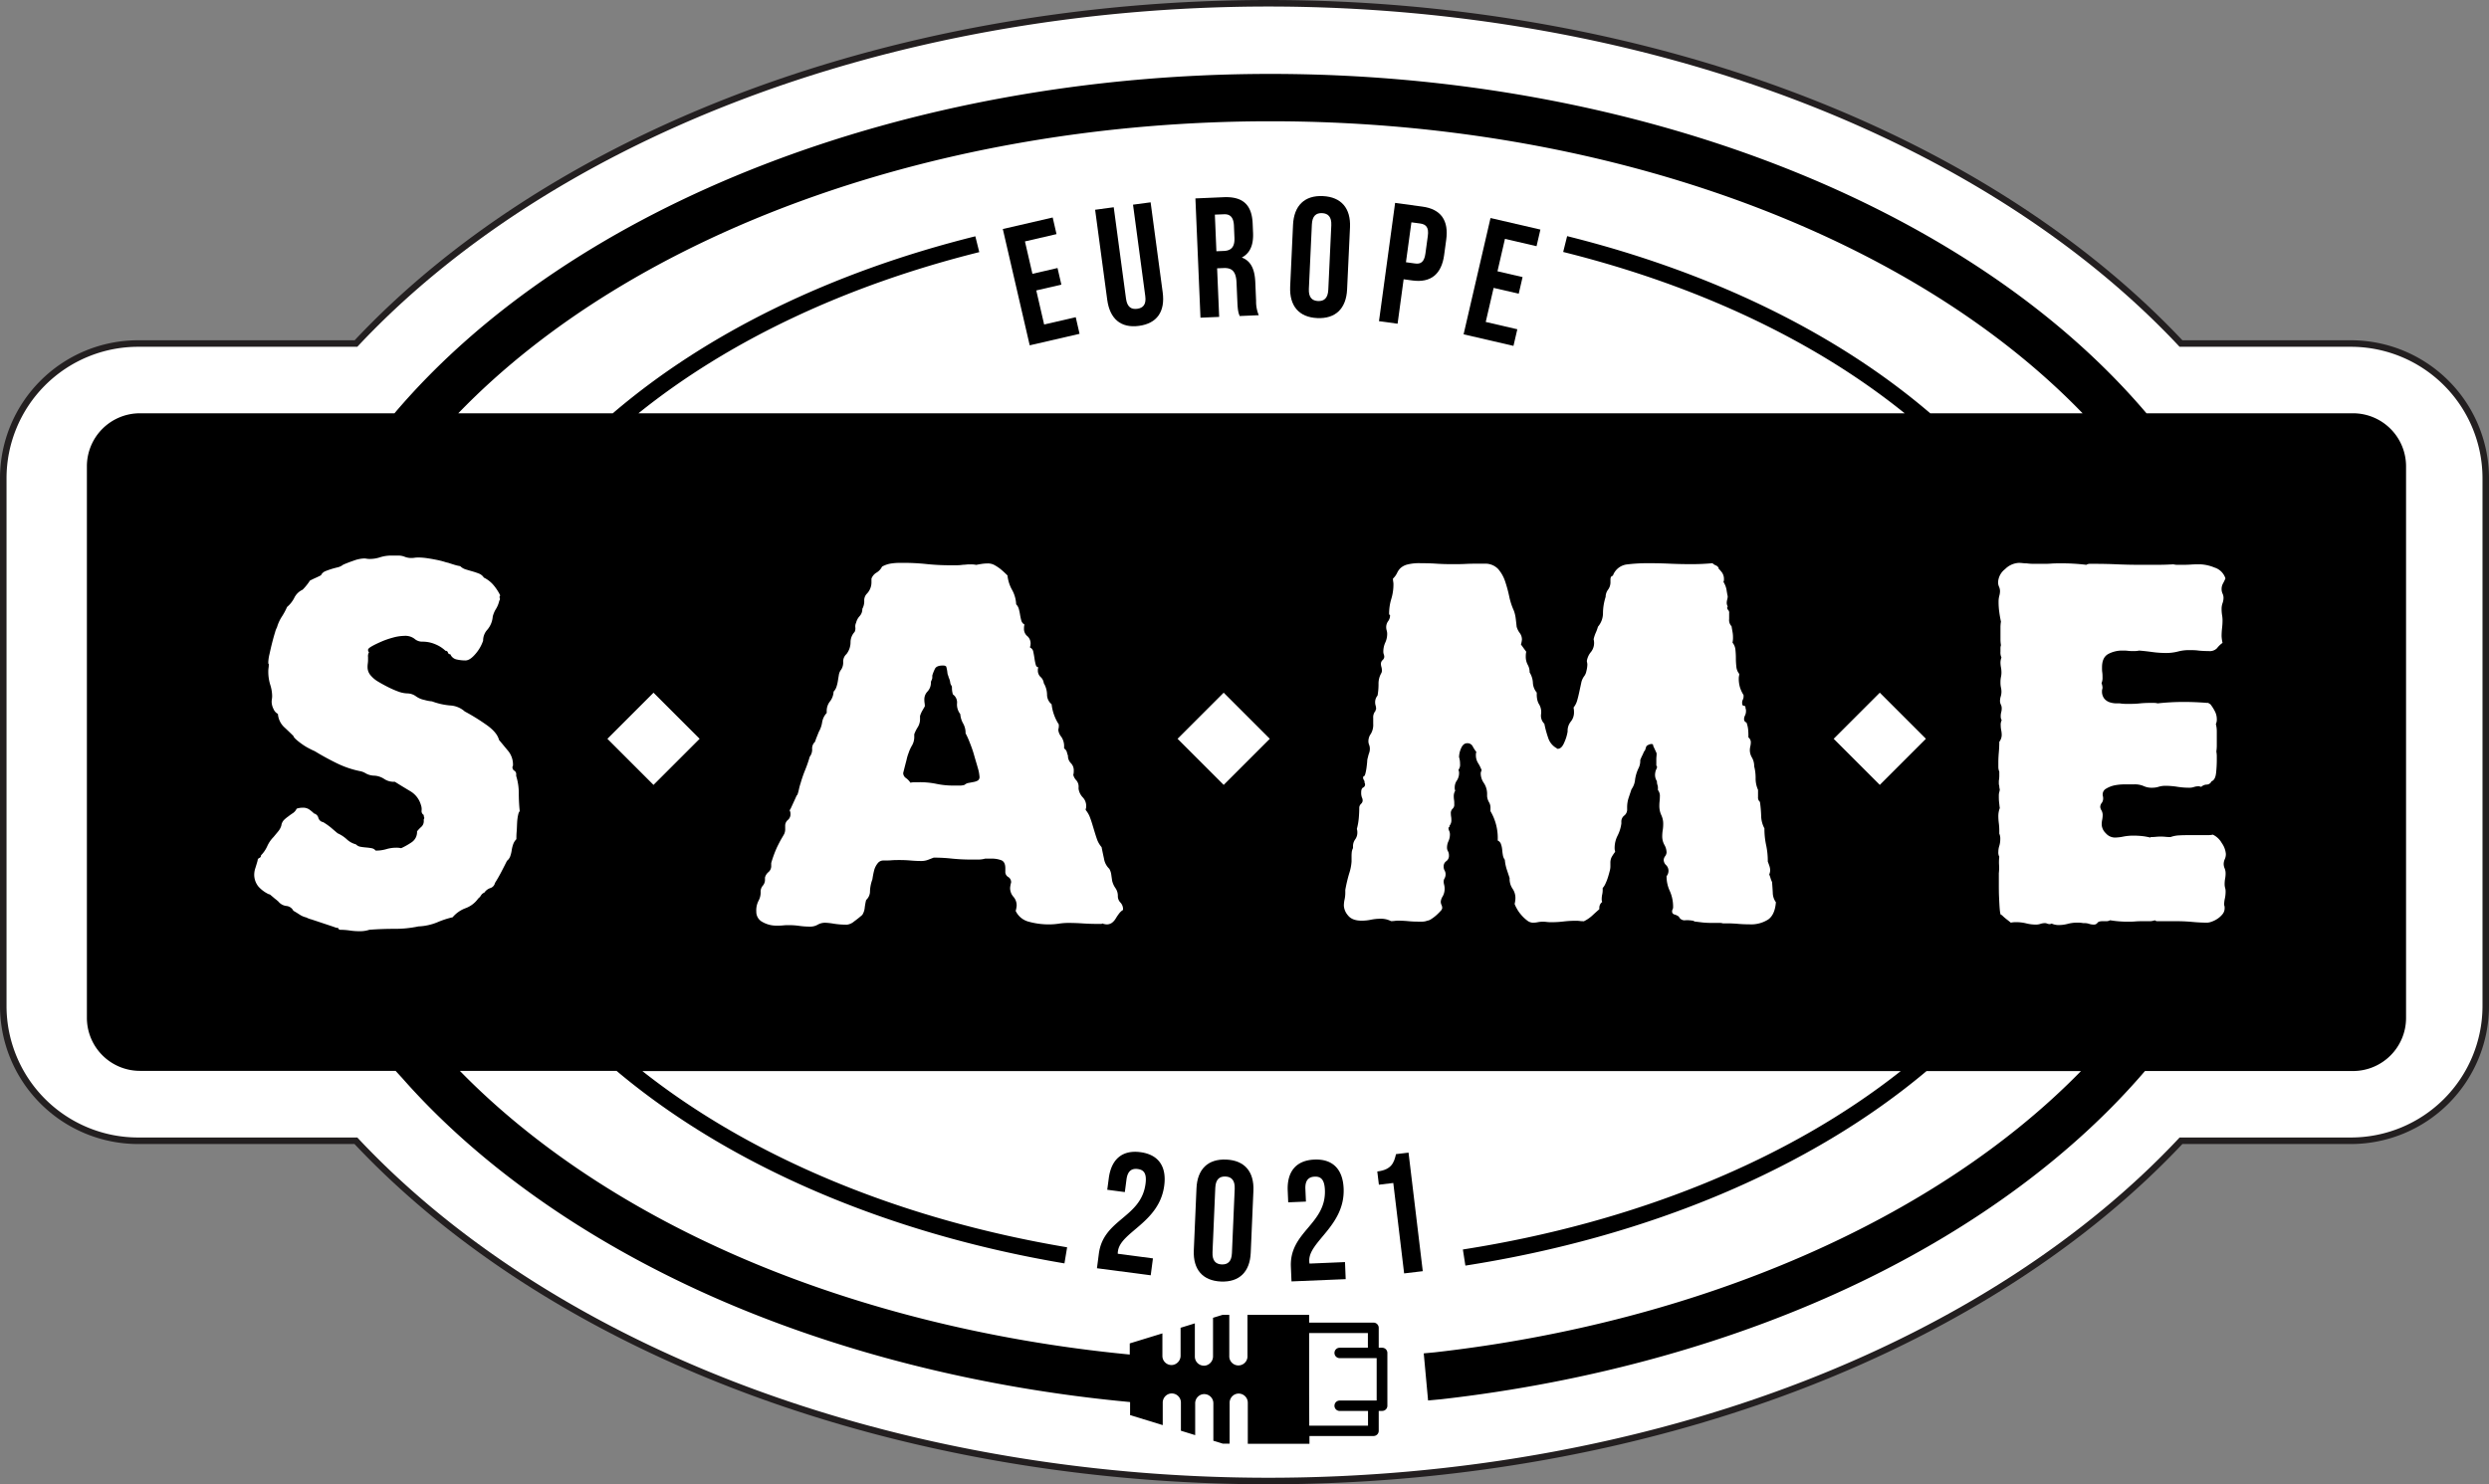 <svg xmlns="http://www.w3.org/2000/svg" viewBox="0 0 762.5 454.84"><rect x="0" y="0" width="762.5" height="454.84" fill="#808080" stroke="none"/><defs><style>.cls-1{fill:#231f20;}.cls-2{fill:#fff;}.cls-3{stroke:#000;stroke-miterlimit:10;stroke-width:5px;}</style></defs><g id="Layer_2" data-name="Layer 2"><g id="vast"><g id="sticker_bg"><path class="cls-1" d="M388.58,441.84c-56.21,0-111.61-10-160.22-28.88-46.82-18.2-86.11-44.19-114-75.39H42.25A29.3,29.3,0,0,1,13,308.28V146.56a29.3,29.3,0,0,1,29.25-29.29h72.06c27.94-31.2,67.23-57.19,114.05-75.39C277,23,332.37,13,388.58,13h0c112.17,0,216.53,39.82,274.28,104.27h57.39a29.3,29.3,0,0,1,29.25,29.29V308.28a29.3,29.3,0,0,1-29.25,29.29H662.86C605.11,402,500.75,441.84,388.58,441.84Z"/><path class="cls-1" d="M388.58,26h0m0,0C499.72,26,602.51,66,657,130.27h63.3a16.29,16.29,0,0,1,16.25,16.29V308.28a16.29,16.29,0,0,1-16.25,16.29H657c-54.44,64.32-157.23,104.27-268.37,104.27h0c-111.36,0-213.89-39.9-268.36-104.27h-78A16.29,16.29,0,0,1,26,308.28V146.56a16.29,16.29,0,0,1,16.25-16.29h78C174.69,65.9,277.22,26,388.58,26h0m0,0h0m0,402.84h0m0,0h0M388.58,0h0C330.77,0,273.74,10.29,223.65,29.76c-46.55,18.1-86.06,43.72-115,74.51H42.25A42.32,42.32,0,0,0,0,146.56V308.28a42.32,42.32,0,0,0,42.25,42.29H108.6c29,30.79,68.5,56.41,115.05,74.5,50.09,19.48,107.12,29.77,164.93,29.77s114.73-10.3,164.86-29.78c46.62-18.11,86.16-43.73,115.13-74.49h51.68a42.32,42.32,0,0,0,42.25-42.29V146.56a42.32,42.32,0,0,0-42.25-42.29H668.57c-29-30.76-68.51-56.38-115.13-74.49C503.31,10.3,446.3,0,388.58,0Z"/></g><g id="sticker_bg-2" data-name="sticker_bg"><path class="cls-2" d="M388.58,440.84c-56.09,0-111.37-10-159.86-28.81-46.84-18.21-86.11-44.23-114-75.46H42.25A28.3,28.3,0,0,1,14,308.28V146.56a28.3,28.3,0,0,1,28.25-28.29h72.5C142.61,87,181.88,61,228.72,42.81,277.21,24,332.49,14,388.58,14h0c112.09,0,216.34,39.82,273.84,104.27h57.83a28.3,28.3,0,0,1,28.25,28.29V308.28a28.3,28.3,0,0,1-28.25,28.29H662.42C604.92,401,500.67,440.84,388.58,440.84Z"/><path class="cls-2" d="M388.58,26h0m0,0C499.72,26,602.51,66,657,130.27h63.3a16.29,16.29,0,0,1,16.25,16.29V308.28a16.29,16.29,0,0,1-16.25,16.29H657c-54.44,64.32-157.23,104.27-268.37,104.27h0c-111.36,0-213.89-39.9-268.36-104.27h-78A16.29,16.29,0,0,1,26,308.28V146.56a16.29,16.29,0,0,1,16.25-16.29h78C174.69,65.9,277.22,26,388.58,26h0m0,0h0m0,402.84h0m0,0h0M388.58,2h0C331,2,274.24,12.24,224.37,31.63c-46.59,18.11-86.07,43.79-114.91,74.64H42.25A40.32,40.32,0,0,0,2,146.56V308.28a40.32,40.32,0,0,0,40.25,40.29h67.21c28.84,30.85,68.32,56.53,114.91,74.64,49.87,19.38,106.65,29.63,164.21,29.63s114.23-10.25,164.14-29.64c46.66-18.13,86.16-43.81,115-74.63h52.54a40.32,40.32,0,0,0,40.25-40.29V146.56a40.32,40.32,0,0,0-40.25-40.29H667.71c-28.83-30.82-68.33-56.5-115-74.63C502.81,12.25,446.05,2,388.58,2Z"/></g><path d="M356.66,363.31c.76-5.8-1.7-9.5-7.3-10.24s-8.93,2.2-9.69,8l-.47,3.52,5.39.71.51-3.89c.34-2.59,1.61-3.42,3.43-3.18s2.83,1.26,2.4,4.53c-1.37,10.47-12.9,10.74-14.3,21.42l-.58,4.46,16.47,2.16.68-5.18-10.77-1.42a3.41,3.41,0,0,1,.05-.78C343.26,377.47,355.17,374.71,356.66,363.31Z"/><path d="M366.54,364.15l-.82,19c-.25,5.85,2.69,9.32,8.33,9.56s8.86-3,9.11-8.81l.82-19c.25-5.85-2.69-9.32-8.33-9.56S366.79,358.31,366.54,364.15Zm11.71.14L377.4,384c-.11,2.61-1.3,3.55-3.13,3.47s-2.93-1.12-2.82-3.73L372.3,364c.11-2.61,1.3-3.55,3.13-3.47S378.36,361.68,378.25,364.29Z"/><path d="M395.46,388.18l.19,4.49,16.6-.69-.21-5.23-10.86.46a3.46,3.46,0,0,1-.09-.78c-.25-6,11-10.77,10.53-22.25-.25-5.85-3.31-9.07-8.95-8.84s-8.43,3.7-8.18,9.55l.15,3.55,5.43-.23-.17-3.91c-.1-2.61,1-3.65,2.83-3.73s3,.76,3.15,4.05C406.32,375.17,395,377.42,395.46,388.18Z"/><path d="M427.66,353.67c-.59,2.55-1.32,4.79-5.73,5.32l.49,4.05,4.41-.53,3.32,27.71,5.71-.68-4.36-36.33Z"/><polygon points="330.72 102.29 329.55 97.2 319.87 99.44 317.46 89 325.15 87.22 323.97 82.13 316.28 83.91 313.99 73.98 323.66 71.74 322.49 66.65 307.21 70.18 315.45 105.82 330.72 102.29"/><path d="M348.92,99.86c5.6-.75,8.05-4.46,7.27-10.26L352.49,62l-5.39.72,3.75,28c.35,2.59-.66,3.67-2.47,3.91s-3.08-.53-3.43-3.12l-3.76-28-5.7.77,3.71,27.61C340,97.68,343.33,100.61,348.92,99.86Z"/><path d="M373.49,97.11l-.63-14.89,2-.08c2.61-.11,3.81,1.09,3.95,4.49l.25,5.74c.12,3,.36,3.54.71,4.47l5.85-.25a10.85,10.85,0,0,1-.82-4.41l-.24-5.64c-.16-3.81-1.21-6.54-4.14-7.62,2.51-1.31,3.61-3.81,3.45-7.57l-.12-2.87c-.24-5.64-2.92-8.3-8.87-8.05l-8.67.37,1.55,36.55Zm1.44-31.45c2-.09,3,1,3.09,3.63l.15,3.61c.12,2.92-1.14,3.92-3.28,4l-2.25.09-.47-11.22Z"/><path d="M403.53,97.47c5.64.26,8.88-2.94,9.15-8.78l.89-19c.27-5.85-2.66-9.33-8.3-9.6s-8.87,2.94-9.15,8.79l-.88,19C395,93.72,397.9,97.21,403.53,97.47Zm-1.64-28.7c.12-2.61,1.31-3.55,3.14-3.46s2.93,1.13,2.81,3.74l-.92,19.73c-.12,2.61-1.31,3.55-3.14,3.47s-2.93-1.13-2.81-3.74Z"/><path d="M430,85.58l2.7.37c5.69.77,8.92-2,9.71-7.8l.64-4.72c.8-5.8-1.57-9.34-7.27-10.11l-8.39-1.15-4.94,36.25,5.7.78Zm2.38-17.45,2.7.36c1.81.25,2.68,1.22,2.33,3.8l-.74,5.44c-.36,2.59-1.45,3.29-3.27,3l-2.69-.37Z"/><polygon points="464.83 100.9 455.15 98.66 457.57 88.22 465.26 90 466.44 84.91 458.75 83.13 461.04 73.2 470.72 75.44 471.9 70.35 456.62 66.81 448.37 102.45 463.65 105.99 464.83 100.9"/><path d="M720.87,126.65h-63.3c-54.44-64.15-157.23-104-268.37-104h0c-111.36,0-213.89,39.79-268.36,104h-78A16.24,16.24,0,0,0,26.62,142.9v169a16.25,16.25,0,0,0,16.25,16.25h78.32l2,2.18c23.35,26.56,56.06,49.66,94.6,66.81,38.34,17.05,82.69,28.26,128.41,32.5h0v4h0l10,3.07h0v-6.83a2.83,2.83,0,0,1,1.89-2.73,2.8,2.8,0,0,1,3.68,2.65v8.63h0l4.37,1.35h0v-9.7a2.83,2.83,0,0,1,1.89-2.73,2.8,2.8,0,0,1,3.68,2.65v11.5h0l2.92.9h2.06V429.92a2.84,2.84,0,0,1,1.88-2.73,2.8,2.8,0,0,1,3.69,2.65v12.6h18.89v-2.39h19.63a1.59,1.59,0,0,0,1.59-1.59v-6.1h1.06a1.59,1.59,0,0,0,1.59-1.59V414.59a1.59,1.59,0,0,0-1.59-1.59h-1.06V406.9a1.6,1.6,0,0,0-1.59-1.6H401.05v-2.38H382.16v12.51a2.79,2.79,0,1,1-5.57.08V402.92h-2.06l-2.92.9h0v11.76a2.88,2.88,0,0,1-2.26,2.87,2.79,2.79,0,0,1-3.31-2.74V405.53h0l-4.37,1.35h0v8.5a2.88,2.88,0,0,1-2.27,2.87,2.78,2.78,0,0,1-3.3-2.74V408.6h0l-10,3.07h0v3.41h0c-43.69-4.19-86-14.93-122.52-31.19-33-14.67-61.32-33.81-82.71-55.74h48c34.45,29,82.74,49.82,137.22,59h0l.82-4.93h0c-51.17-8.58-96.72-27.58-130.12-54H582.29c-34.32,27.17-81.35,46.42-134.14,54.67h0l.77,4.94h0c56.13-8.77,105.91-29.83,141.27-59.61H637.5c-44.15,45.25-116.54,77-198,86.19l-3.34.31h0l1.33,14.44h0l3.4-.32h.14c46.32-5.2,90.92-17.64,129-36,35.5-17.1,65.47-39.37,87.08-64.64h63.73a16.26,16.26,0,0,0,16.25-16.25v-169A16.25,16.25,0,0,0,720.87,126.65ZM401.05,427.05V408.49h18V413H410.4a1.59,1.59,0,0,0-1.59,1.59h0a1.59,1.59,0,0,0,1.59,1.59h10.12l.16,0h1.06v13H410.4a1.6,1.6,0,0,0-1.59,1.6h0a1.59,1.59,0,0,0,1.59,1.59h8.69v4.51h-18ZM389.2,37.16c101.39,0,195.2,34,248.8,89.49H591.33c-28.69-24.57-67-43.27-111.24-54.29h0l-1.21,4.85h0C520.1,87.47,556,104.45,583.5,126.65H195.59C223.1,104.49,258.89,87.52,300,77.26h0l-1.21-4.85h0c-44.21,11-82.41,29.71-111.06,54.24H140.39C194,71.14,287.58,37.16,389.2,37.16ZM722.62,311.9a1.76,1.76,0,0,1-1.75,1.75h-678a1.75,1.75,0,0,1-1.75-1.75v-169a1.75,1.75,0,0,1,1.75-1.75h678a1.75,1.75,0,0,1,1.75,1.75Z"/><path class="cls-2" d="M158.13,237.78v-.44a1.2,1.2,0,0,0-.59-1.18A1.2,1.2,0,0,1,157,235a.29.29,0,0,1,.08-.22.34.34,0,0,0,.07-.22,6.62,6.62,0,0,0-1.4-4.35c-.94-1.13-1.89-2.29-2.88-3.47q-.58-2.35-4-4.72a62.31,62.31,0,0,0-6.49-4,7.31,7.31,0,0,0-4.49-1.84,20.78,20.78,0,0,1-5.53-1.25,12.13,12.13,0,0,1-2.36-.45,6.68,6.68,0,0,1-2.66-1.17,4.55,4.55,0,0,0-2.5-.82,8.67,8.67,0,0,1-2.66-.51,30.18,30.18,0,0,1-3.24-1.4c-1.08-.54-2.12-1.11-3.1-1.7a8.73,8.73,0,0,1-2.36-2,3.81,3.81,0,0,1-.88-2.43,7.87,7.87,0,0,1,.07-1.11,7.58,7.58,0,0,0,.08-1.1v-.89a2.3,2.3,0,0,1,.29-1.47,1,1,0,0,1-.29-.74c0-.3.39-.66,1.18-1.11s1.74-.9,2.87-1.4a25.52,25.52,0,0,1,3.61-1.25,13.47,13.47,0,0,1,3.39-.52,4.65,4.65,0,0,1,3.18.89,3.62,3.62,0,0,0,2.58.88,9.8,9.8,0,0,1,3.83.81,9.92,9.92,0,0,1,3.1,2,.68.68,0,0,1,.73.52.69.69,0,0,0,.74.52,2.69,2.69,0,0,0,2,1.62,12.28,12.28,0,0,0,2.58.29c1,0,2-.68,3.17-2.06a12.1,12.1,0,0,0,2.29-4,4.92,4.92,0,0,1,1.32-3.39,7,7,0,0,0,1.63-4,8,8,0,0,1,1-2.35,8.17,8.17,0,0,0,1-2.51.76.76,0,0,0,.15-.81.76.76,0,0,1,.15-.81,15.76,15.76,0,0,0-2.07-3.17,9.11,9.11,0,0,0-2.95-2.29,3.16,3.16,0,0,0-1.55-1.25c-.64-.25-1.3-.47-2-.67s-1.35-.39-2-.59a4,4,0,0,1-1.69-1,12.64,12.64,0,0,1-1.85-.44c-.64-.2-1.25-.39-1.84-.59a7.67,7.67,0,0,1-1.1-.29c-.65-.2-1.43-.4-2.36-.59s-1.92-.37-2.95-.52a19.36,19.36,0,0,0-2.73-.22,7.78,7.78,0,0,0-1.11.07,6.65,6.65,0,0,1-1,.08,5.45,5.45,0,0,1-2.06-.37,5.26,5.26,0,0,0-2.06-.37h-1.77a11.4,11.4,0,0,0-3.69.51,10.1,10.1,0,0,1-3.39.52,4.52,4.52,0,0,1-.74-.07,4.58,4.58,0,0,0-.74-.08,10.09,10.09,0,0,0-3.24.67c-1.28.44-2.36.86-3.24,1.25a4.32,4.32,0,0,1-1.7.81c-.64.15-1.28.32-1.92.52s-1.25.42-1.84.66a2.57,2.57,0,0,0-1.33,1.25c-.59.3-1.15.57-1.69.81s-1.11.52-1.7.82a13.33,13.33,0,0,1-1,1.4,14.91,14.91,0,0,1-1.25,1.4,5.23,5.23,0,0,0-2.51,2.43A9,9,0,0,1,87.94,186,20.42,20.42,0,0,1,86.32,189a12.39,12.39,0,0,0-1.47,3.25,6.47,6.47,0,0,0-.59,1.55c-.3.93-.59,2-.89,3.17s-.56,2.33-.81,3.46a12.79,12.79,0,0,0-.37,2.44c0,.39,0,.59.15.59,0,.39,0,.78-.07,1.18a9.2,9.2,0,0,0-.08,1.17,13.62,13.62,0,0,0,.59,4,11.79,11.79,0,0,1,.59,3.39,6.25,6.25,0,0,1-.07,1,5.24,5.24,0,0,0-.08.88,5.05,5.05,0,0,0,.59,2.22,2.91,2.91,0,0,0,1.33,1.47,6.21,6.21,0,0,0,1.77,3.91c1,.93,2,1.89,3,2.87,0,.2.24.52.74,1a19.94,19.94,0,0,0,1.77,1.4,16.94,16.94,0,0,0,2.14,1.33c.73.39,1.35.69,1.84.89q3.09,1.9,6.71,3.68a29.55,29.55,0,0,0,7.44,2.51,5.35,5.35,0,0,1,1.55.66,5.51,5.51,0,0,0,2.58.67,6.15,6.15,0,0,1,3,1,5.21,5.21,0,0,0,3,.88h.3c1.57,1,3.14,1.94,4.71,2.88a7.17,7.17,0,0,1,3.25,4.2,3.85,3.85,0,0,1,.22,1.7,1.38,1.38,0,0,0,.66,1.4v.14a1,1,0,0,0,.08.45.62.62,0,0,1,.07.29.57.57,0,0,1-.15.44v.45a2.35,2.35,0,0,1-.73,1.84,10.9,10.9,0,0,0-1.33,1.4,3.76,3.76,0,0,1-1.62,3.32,21.89,21.89,0,0,1-3.25,1.84,6,6,0,0,0-1.47-.15,10.57,10.57,0,0,0-3.1.45,11.38,11.38,0,0,1-3.24.44,2,2,0,0,0-1.26-.74c-.54-.1-1.1-.17-1.69-.22s-1.16-.12-1.7-.22a2.56,2.56,0,0,1-1.4-.74,6.49,6.49,0,0,1-2.8-1.55,10.46,10.46,0,0,0-2.8-1.84c-.59-.49-1.25-1.06-2-1.7A19,19,0,0,0,99,251.94a1.85,1.85,0,0,1-1.47-1.33,1.83,1.83,0,0,0-1.33-1.33,12.54,12.54,0,0,0-1.4-1.18,3.33,3.33,0,0,0-2-.59,5.94,5.94,0,0,0-1.92.3,3.35,3.35,0,0,1-1.1,1.33c-.45.29-.91.61-1.4,1A10.3,10.3,0,0,0,87,251.27a3,3,0,0,0-.81,1.7,5,5,0,0,1-1,1.84l-1.41,1.7a9.58,9.58,0,0,0-1.91,2.8,9.47,9.47,0,0,1-1.92,2.8.79.79,0,0,1-.52.81.81.81,0,0,0-.51.81c-.2.69-.42,1.43-.67,2.22a6.64,6.64,0,0,0-.36,1.77,5.74,5.74,0,0,0,1.32,4,10,10,0,0,0,3.25,2.36c0-.1.12-.05.37.14l.88.74q.51.45,1,.81c.29.25.49.42.59.52a3.68,3.68,0,0,0,2.43,1.33,2.65,2.65,0,0,1,2.14,1.47c.69.39,1.33.79,1.92,1.18a6.41,6.41,0,0,0,2.06.88,6.47,6.47,0,0,0,1.55.59l3,1,3,1c.89.3,1.43.49,1.62.59h.3a.36.36,0,0,1,.37.22.67.67,0,0,0,.37.37,21.82,21.82,0,0,1,3.09.22,19.53,19.53,0,0,0,3,.22,9.14,9.14,0,0,0,3-.44c2.56-.2,5.14-.29,7.74-.29a34.39,34.39,0,0,0,7.3-.74,17.11,17.11,0,0,0,5.75-1.25,26.8,26.8,0,0,1,4.72-1.55,9.49,9.49,0,0,1,4-2.8,8.22,8.22,0,0,0,3.84-2.95,3.4,3.4,0,0,0,.88-1,2,2,0,0,1,1-.81,3.61,3.61,0,0,1,1.85-1.4,2.07,2.07,0,0,0,1.4-1.55c.68-1.08,1.32-2.19,1.91-3.32s1.18-2.29,1.77-3.47a3.15,3.15,0,0,0,1-1.4,9.75,9.75,0,0,0,.44-1.77,10.28,10.28,0,0,1,.44-1.84,4.17,4.17,0,0,1,1-1.62c0-.59,0-1.33.08-2.21s.09-1.79.14-2.73a15.48,15.48,0,0,1,.3-2.43c.15-.69.32-1.08.51-1.18a51.89,51.89,0,0,1-.29-5.53A17.6,17.6,0,0,0,158.13,237.78Z"/><path class="cls-2" d="M342.45,274.65a4.16,4.16,0,0,0-.74-2.51,6.55,6.55,0,0,1-1-2.21c-.1-.69-.2-1.35-.29-2a4.76,4.76,0,0,0-.59-1.7,5.43,5.43,0,0,1-1.62-3.09c-.3-1.38-.55-2.56-.74-3.54A7.58,7.58,0,0,1,336,257c-.35-1-.67-2.09-1-3.17s-.62-2.12-1-3.1a7.72,7.72,0,0,0-1.4-2.51,1.57,1.57,0,0,1,.07-.51,1.62,1.62,0,0,0,.08-.52,3.82,3.82,0,0,0-1-2.8,4.82,4.82,0,0,1-1.33-2.66v-.44a2.92,2.92,0,0,0-.67-2.14,3.74,3.74,0,0,1-.95-1.69,4.18,4.18,0,0,0,.14-1.18,3.13,3.13,0,0,0-.88-2.43,3.16,3.16,0,0,1-.89-2.44c0,.2-.1-.05-.29-.73a2,2,0,0,0-.89-1.33v-.59a5.08,5.08,0,0,0-.88-3,3.92,3.92,0,0,1-.89-2,2.46,2.46,0,0,1,.08-.59,2.32,2.32,0,0,0,.07-.59V222a14.15,14.15,0,0,1-2.21-6.19,3.78,3.78,0,0,1-1.4-3,7.18,7.18,0,0,0-1-3.47,3,3,0,0,0-1-1.91,2.65,2.65,0,0,1-.81-2.07,2,2,0,0,1,.15-.88q-.58,0-.81-.81a15.09,15.09,0,0,1-.37-1.85c-.1-.68-.22-1.37-.37-2.06a1.69,1.69,0,0,0-1-1.33,1,1,0,0,1,.08-.44,1.18,1.18,0,0,0,.07-.44A3,3,0,0,0,314.8,195a2.84,2.84,0,0,1-1.1-2.44,3.81,3.81,0,0,1,.15-1.18,2,2,0,0,1-1-1.32c-.15-.59-.28-1.18-.37-1.77a17,17,0,0,0-.37-1.7,3.19,3.19,0,0,0-.81-1.4,10,10,0,0,0-1.25-4.42,11.44,11.44,0,0,1-1.41-4.43c-.68-.68-1.32-1.27-1.91-1.77a13,13,0,0,0-1.92-1.32,4.18,4.18,0,0,0-2.06-.59,14.13,14.13,0,0,0-2,.14c-.64.1-1.21.2-1.7.3a7.7,7.7,0,0,0-1.77-.15A10.56,10.56,0,0,0,296,173a8.09,8.09,0,0,1-1,.07,13.85,13.85,0,0,1-2,.15h-1.84a70.58,70.58,0,0,1-7.3-.37,68,68,0,0,0-7.3-.37c-1.08,0-2.14,0-3.17.15a8.29,8.29,0,0,0-3.17,1,4.38,4.38,0,0,1-1.7,1.84,3.61,3.61,0,0,0-1.55,1.85v1a5,5,0,0,1-1.47,3.68,2.93,2.93,0,0,0-.74,2.14,4.87,4.87,0,0,1-.59,2.44,3.15,3.15,0,0,1-.81,2.21,4.64,4.64,0,0,0-1.1,2.06,2.53,2.53,0,0,0-.23,1.4,2.52,2.52,0,0,1-.22,1.4,4.68,4.68,0,0,0-1.25,3.25,5.87,5.87,0,0,1-1.25,3.54,3.06,3.06,0,0,0-1,2.43,4,4,0,0,1-.59,2.28,3.48,3.48,0,0,0-.73,1.63c-.1.59-.2,1.2-.3,1.84a11,11,0,0,1-.44,1.84,3.77,3.77,0,0,1-.88,1.48,5.26,5.26,0,0,1-1.11,3,4.74,4.74,0,0,0-1,3.09v.45a5.42,5.42,0,0,0-1.4,2.87,8.44,8.44,0,0,1-1,2.88l-.59,1.47c-.2.49-.39,1-.59,1.62a2.73,2.73,0,0,0-.88,2.22,3.56,3.56,0,0,1-.74,2.35,38.91,38.91,0,0,1-1.4,4.06,39.56,39.56,0,0,0-1.4,4.05,18.37,18.37,0,0,0-.52,1.92,12,12,0,0,1-.51,1.77c0-.19-.1-.07-.3.37s-.44,1-.74,1.62l-.81,1.77c-.24.54-.42.81-.51.81a2.17,2.17,0,0,1,.29,1.18,2.24,2.24,0,0,1-.81,1.84,2.27,2.27,0,0,0-.81,1.85v.74a3.53,3.53,0,0,1-.3,1.69c-.19.35-.46.81-.81,1.4s-.78,1.43-1.32,2.51a34.58,34.58,0,0,0-1.85,5v.74a2.42,2.42,0,0,1-.81,2,3.26,3.26,0,0,0-1.1,1.7v.59a2.72,2.72,0,0,1-.67,1.91,2.78,2.78,0,0,0-.66,1.92,5.26,5.26,0,0,1-.66,2.73,6.47,6.47,0,0,0-.67,3.32,3.49,3.49,0,0,0,1.92,3.17,8.47,8.47,0,0,0,4.28,1.1c.68,0,1.35,0,2-.07s1.25-.08,1.84-.08a22,22,0,0,1,3.17.23,23.54,23.54,0,0,0,3.17.22,4.6,4.6,0,0,0,2.43-.59,4.52,4.52,0,0,1,2.44-.59,20.38,20.38,0,0,1,2.5.29,25.79,25.79,0,0,0,4,.3,4.14,4.14,0,0,0,2.22-1c.88-.64,1.71-1.3,2.5-2a4.86,4.86,0,0,0,.74-2.14,19,19,0,0,1,.44-2.43,3.58,3.58,0,0,0,1.18-2.81,11.93,11.93,0,0,1,.74-3.53,25.55,25.55,0,0,1,.59-2.95,5.77,5.77,0,0,1,1-1.92,2.16,2.16,0,0,1,1.84-.89c.79,0,1.6,0,2.43-.07s1.7-.07,2.58-.07c1.09,0,2.17.05,3.25.14s2.16.15,3.24.15a5.83,5.83,0,0,0,2.14-.37l1.7-.66a50,50,0,0,1,5.6.3,57,57,0,0,0,6.05.29h2.13a7.43,7.43,0,0,0,2-.29H304a8.51,8.51,0,0,1,2.58.44c.93.29,1.4,1.13,1.4,2.5v1a1.8,1.8,0,0,0,.88,1.69,1.82,1.82,0,0,1,.89,1.7,8.09,8.09,0,0,0-.3,1.62,4,4,0,0,0,1,2.73,4,4,0,0,1,1,2.73,8.09,8.09,0,0,1-.3,1.62,6.09,6.09,0,0,0,4.06,3.32,22.85,22.85,0,0,0,6.12.81,20.31,20.31,0,0,0,3-.22,19,19,0,0,1,3-.23q2.07,0,4.35.15t4.35.15h1.48l.15-.15a4.61,4.61,0,0,0,1.32.3,2.71,2.71,0,0,0,1.7-.52,4.54,4.54,0,0,0,1.1-1.25c.3-.49.62-1,1-1.48a4.16,4.16,0,0,1,1.26-1.18,3,3,0,0,0-.74-2.21A2.79,2.79,0,0,1,342.45,274.65Zm-48.73-33.92h-1.55a25.59,25.59,0,0,1-5.24-.51,24.73,24.73,0,0,0-5.23-.52h-1.4a7,7,0,0,0-1.4.15,5.11,5.11,0,0,0-1.33-1.4,1.92,1.92,0,0,1-.88-1.55c.19-.79.39-1.57.59-2.36s.37-1.35.51-2a11.85,11.85,0,0,1,.52-1.7,12.23,12.23,0,0,1,1.1-2.43,5.16,5.16,0,0,0,.67-2.73V225a11.68,11.68,0,0,1,1.1-2.21,4.74,4.74,0,0,0,.67-2.65v-.74a8.3,8.3,0,0,1,.66-1.55c.25-.44.52-.91.81-1.4a6.25,6.25,0,0,0-.07-1,6.25,6.25,0,0,1-.08-1,3.49,3.49,0,0,1,1-2.58,3.91,3.91,0,0,0,1-2.88,6.25,6.25,0,0,1,.3-.74,1.73,1.73,0,0,0,.14-.73V207a12.92,12.92,0,0,1,.81-2.06c.35-.69,1.16-1,2.44-1a1.47,1.47,0,0,1,1,.29,7.39,7.39,0,0,1,.22,2.44,1.51,1.51,0,0,0,1.4,1.69,4.32,4.32,0,0,0,1.26-.74,2.1,2.1,0,0,1,1.4-.44.86.86,0,0,1-.37.81l-.89.52a3.15,3.15,0,0,0-.88.74,2.26,2.26,0,0,0-.37,1.47,6.76,6.76,0,0,0,.29,2.07,3,3,0,0,1,1.26,2.8,4.77,4.77,0,0,0,1,3.24,6.76,6.76,0,0,0,.88,2.88,5.85,5.85,0,0,1,.74,3,22.06,22.06,0,0,1,1.18,2.58c.49,1.23,1,2.56,1.4,4s.83,2.78,1.18,4.06a12.36,12.36,0,0,1,.51,2.65,1.25,1.25,0,0,1-.51,1.18,3.91,3.91,0,0,1-1.25.44l-1.55.3a2.32,2.32,0,0,0-1.26.59A5.22,5.22,0,0,1,293.72,240.73Z"/><path class="cls-2" d="M508.56,229.82a6.19,6.19,0,0,0-2.43.74,3.19,3.19,0,0,1,.29,1.62v2.21a2.46,2.46,0,0,1,.67,2.36,3.56,3.56,0,0,0,.51,2.65,3.07,3.07,0,0,0,.15,1.11,2.61,2.61,0,0,1,.15,1v.59a2.88,2.88,0,0,1,.59,2.06,12.29,12.29,0,0,1-.08,1.4,11.39,11.39,0,0,0-.07,1.26,6.62,6.62,0,0,0,.59,2.95,6.22,6.22,0,0,1,.59,2.8,11.89,11.89,0,0,1-.15,1.84,12,12,0,0,0-.15,1.84,5.36,5.36,0,0,0,.67,2.66,4.8,4.8,0,0,1,.66,2.36,2.18,2.18,0,0,1-.44,1.1,2.15,2.15,0,0,0-.44,1.11,2.24,2.24,0,0,0,.73,1.62,2.45,2.45,0,0,1,.74,1.77,2.55,2.55,0,0,1-.59,1.62,10.62,10.62,0,0,0,1,4.57,11.73,11.73,0,0,1,1,5,1.29,1.29,0,0,1-.15.59,1.29,1.29,0,0,0-.15.59.93.93,0,0,0,.74,1,4,4,0,0,1,1.33.66A1.87,1.87,0,0,0,516.3,282a9.58,9.58,0,0,1,2.66.22v.14l2.43.3a22.92,22.92,0,0,0,2.73.15h2.58a3.78,3.78,0,0,1,1.1.14H529c1.08,0,2.22.05,3.39.15s2.36.15,3.54.15a9.69,9.69,0,0,0,5.75-1.48q2.07-1.47,2.36-5.3a5,5,0,0,1-.95-2.88c-.06-1.13-.13-2.23-.23-3.32a7.19,7.19,0,0,1-.44-1.1A6.37,6.37,0,0,0,542,268a4.55,4.55,0,0,0,.29-1.18,4.32,4.32,0,0,0-.22-1.4c-.14-.44-.32-.91-.51-1.4a23.43,23.43,0,0,0-.52-5.09,23.36,23.36,0,0,1-.51-5.08,8.41,8.41,0,0,1-1-3.84,41.36,41.36,0,0,0-.37-4.27,1.72,1.72,0,0,1-.59-1.48v-2.21a8.51,8.51,0,0,1-.74-3.61,14,14,0,0,0-.44-3.62,5.25,5.25,0,0,0-.67-2.65,4.56,4.56,0,0,1-.66-2.21,5.83,5.83,0,0,1,.15-1.26,5.6,5.6,0,0,0,.15-1.25,1.81,1.81,0,0,0-.74-1.47c0-.79,0-1.55-.07-2.29a8.5,8.5,0,0,0-.52-2.28,1.05,1.05,0,0,1-.74-1,2.61,2.61,0,0,1,.3-1.18,3,3,0,0,0,.29-1.32,2,2,0,0,0-.15-.89v-.15c0-.39-.17-.59-.51-.59s-.52-.29-.52-.88a2,2,0,0,1,.22-1,2.13,2.13,0,0,0,.22-1.1V213a10,10,0,0,1-1.1-2.36,9.27,9.27,0,0,1-.37-2.8,3.23,3.23,0,0,1,.07-.66,3.47,3.47,0,0,0,.08-.67,4,4,0,0,1-.89-2.21,23.54,23.54,0,0,1-.15-2.65,23.91,23.91,0,0,0-.14-2.58,4,4,0,0,0-.89-2.14,6.89,6.89,0,0,0,.15-1.62,9.35,9.35,0,0,0-.15-1.7c-.1-.54-.2-1.11-.29-1.7a2.71,2.71,0,0,1-.74-2.21v-1.77a1.2,1.2,0,0,0-.29-1,.93.93,0,0,1-.3-.81l.15-.29a2.34,2.34,0,0,1-.3-1,4,4,0,0,1,.15-1.11,3.92,3.92,0,0,0,.15-1.11q0,.3-.3-1.47a6.62,6.62,0,0,0-1-2.8,2,2,0,0,0,.15-.89,3.42,3.42,0,0,0-.81-2.28q-.81-1-.81-.81v-.3a1.64,1.64,0,0,0-.89-.81,2.94,2.94,0,0,1-1-.66c-1.08.1-2.16.17-3.24.22s-2.17.07-3.25.07q-3.39,0-6.71-.15t-6.71-.14a50.76,50.76,0,0,0-6.26.37,5.22,5.22,0,0,0-4.35,3.46c-.5.1-.74.49-.74,1.18v.89a3.76,3.76,0,0,1-.74,2.21,3.74,3.74,0,0,0-.74,2.21,16.88,16.88,0,0,0-.81,4.87,6.4,6.4,0,0,1-1.54,4.27,12.55,12.55,0,0,1-.67,1.84,11.15,11.15,0,0,0-.66,2,4.44,4.44,0,0,1-.81,3.9,5.66,5.66,0,0,0-1.26,2.73,3.3,3.3,0,0,0,.08.52,3.23,3.23,0,0,1,.07.66,8.67,8.67,0,0,1-.29,1.92,3.68,3.68,0,0,1-.59,1.47,5.1,5.1,0,0,0-1,2.21c-.19.89-.39,1.8-.59,2.73s-.41,1.82-.66,2.66a6,6,0,0,1-1.1,2.13,6,6,0,0,1,.14,1.33,4.43,4.43,0,0,1-1,3,4.47,4.47,0,0,0-.95,3,13.07,13.07,0,0,1-1,3.31c-.54,1.33-1.21,2-2,2q-.3,0-.3-.15a5.5,5.5,0,0,1-2.65-3.17,31.81,31.81,0,0,1-1.18-4.35,3.44,3.44,0,0,1-1-3,4.63,4.63,0,0,0-.74-3.17,4.89,4.89,0,0,1-.44-1.25,7.08,7.08,0,0,1-.15-1.55v-.59a5,5,0,0,1-1.18-3,6.55,6.55,0,0,0-1-3.17,4.7,4.7,0,0,0-.59-2.36,5.23,5.23,0,0,1-.59-2.65,6,6,0,0,1,.14-1.33l-.81-1.11c-.24-.34-.51-.71-.81-1.1a8.76,8.76,0,0,0,.3-1.48,3.3,3.3,0,0,0-.67-2.06,5.75,5.75,0,0,1-.95-1.92c-.1-1-.2-1.86-.3-2.65a10.2,10.2,0,0,0-.59-2.36,20.38,20.38,0,0,1-1.4-4.35,39.85,39.85,0,0,0-1.25-4.57,11.23,11.23,0,0,0-2.07-3.69,5.38,5.38,0,0,0-4-1.7h-1.62c-1.48,0-2.95,0-4.43.08s-2.94.07-4.42.07-3.1-.05-4.57-.15-3.05-.14-4.72-.14a14.55,14.55,0,0,0-4.27.44,5,5,0,0,0-2,1.11,5.08,5.08,0,0,0-1,1.47,5.88,5.88,0,0,1-1.25,1.7,5.22,5.22,0,0,0,.07.88,4.69,4.69,0,0,1,.08.74,15.3,15.3,0,0,1-.67,4.64,15.74,15.74,0,0,0-.66,4.65c0,.1,0,.14.15.14l.14.15a3,3,0,0,1-.59,1.85,3.06,3.06,0,0,0-.59,1.84,3.52,3.52,0,0,0,.15,1,3.41,3.41,0,0,1,.15,1,6.33,6.33,0,0,1-.59,2.72,6.77,6.77,0,0,0-.59,2.88,2.41,2.41,0,0,0,.15.74,2.63,2.63,0,0,1,.14.73,1.43,1.43,0,0,1-.51,1,1.56,1.56,0,0,0-.52,1.11,3.52,3.52,0,0,0,.15,1,3.9,3.9,0,0,1,.15,1.1,1.62,1.62,0,0,1-.15.74,6.44,6.44,0,0,0-.88,3.39,19.47,19.47,0,0,1-.3,3.54,3.14,3.14,0,0,0-.74,2.06,3.41,3.41,0,0,0,.15,1,3.52,3.52,0,0,1,.15,1,.29.29,0,0,1-.08.22.6.6,0,0,0-.07.37,3,3,0,0,0-.74,2.21v1.77a5.35,5.35,0,0,1-.73,3.1,3.9,3.9,0,0,0-.74,2.36,2.94,2.94,0,0,0,.22,1,3.28,3.28,0,0,1,.22,1.18,3.71,3.71,0,0,1-.22,1.33,8.33,8.33,0,0,0-.37,1.32,4.12,4.12,0,0,0-.22,1.26c-.05.64-.12,1.3-.22,2a14.91,14.91,0,0,1-.37,1.84q-.23.81-.66.81v.3a1.15,1.15,0,0,0,.22.73,1.2,1.2,0,0,1,.22.74v.15a.6.6,0,0,1,.15.44,1,1,0,0,1-.59,1c-.4.2-.59.69-.59,1.48a4.11,4.11,0,0,0,.22,1.55,2.14,2.14,0,0,1,.22.81,1.35,1.35,0,0,1-.44,1.1,1.82,1.82,0,0,0-.59,1.11c0,1.08-.05,2.19-.15,3.32a19.57,19.57,0,0,1-.59,3.32,3.2,3.2,0,0,1,.15,1,3.54,3.54,0,0,1-.67,2.21,3.6,3.6,0,0,0-.66,2.21v.44a3.66,3.66,0,0,0-.37,1.18,10.8,10.8,0,0,0-.07,1.33V264a14.86,14.86,0,0,1-.74,3.69,47.78,47.78,0,0,0-1.18,5v.88a9.71,9.71,0,0,1-.22,2.07,9.05,9.05,0,0,0-.22,1.92,5,5,0,0,0,1.25,2.94c.84,1.09,2.24,1.63,4.2,1.63a13.73,13.73,0,0,0,2.88-.3,14.35,14.35,0,0,1,2.88-.29,6.63,6.63,0,0,1,3.24.73,7.87,7.87,0,0,0,1.11-.07,7.63,7.63,0,0,1,1.1-.07c1,0,2,.05,3,.14a29.14,29.14,0,0,0,2.95.15h1.47a4.1,4.1,0,0,0,1.48-.29,2.74,2.74,0,0,0,1.25-.52,11.53,11.53,0,0,0,1.55-1.18,14.69,14.69,0,0,0,1.25-1.25,1.65,1.65,0,0,0,.52-.89,2.26,2.26,0,0,0-.22-1,2.23,2.23,0,0,1-.22-1,3.56,3.56,0,0,1,.59-1.62,4.72,4.72,0,0,0,.59-2.36,4.77,4.77,0,0,0-.15-1.18,4.26,4.26,0,0,1-.15-1,1.91,1.91,0,0,1,.3-1,2.58,2.58,0,0,0,.29-1.26,2.23,2.23,0,0,0-.29-1.1,2.47,2.47,0,0,1-.3-1.26,1.91,1.91,0,0,1,.81-1.62,2,2,0,0,0,.81-1.77,2.57,2.57,0,0,0-.29-1.25,2.15,2.15,0,0,1-.3-1.11,4.66,4.66,0,0,1,.45-2,5.07,5.07,0,0,0,.44-2.13,2.55,2.55,0,0,0-.22-1,2.24,2.24,0,0,1-.22-.81c0-.2,0-.3.14-.3s.15-.1.15-.29v-.15a2.64,2.64,0,0,0,.59-1.92,5.22,5.22,0,0,0-.07-.88,5.35,5.35,0,0,1-.08-.89,1.82,1.82,0,0,1,.52-1.55,1.62,1.62,0,0,0,.52-1.4v-.59a6.35,6.35,0,0,0-.08-.81,7.63,7.63,0,0,1-.07-1.1,3.19,3.19,0,0,1,.44-1.63,2.46,2.46,0,0,1-.15-1,3.65,3.65,0,0,1,.67-2.14,4.17,4.17,0,0,0,.66-2.43,1.18,1.18,0,0,0-.07-.44,1,1,0,0,1-.08-.44,2.55,2.55,0,0,0,.45-1.77,6.45,6.45,0,0,0-.3-2.07,6.86,6.86,0,0,1,.66-2.8c.45-1,1.06-1.47,1.85-1.47a1.78,1.78,0,0,1,1.69,1,11.1,11.1,0,0,0,1.11,1.7,2,2,0,0,0-.15.88,4.48,4.48,0,0,0,.67,2.51,11.68,11.68,0,0,1,1.1,2.21,2.21,2.21,0,0,0-.29.89,5.22,5.22,0,0,0,.95,3,6,6,0,0,1,1,3.47V244a4.38,4.38,0,0,0,.59,1.84,3.25,3.25,0,0,1,.44,1.84v.89a16.19,16.19,0,0,1,2.22,9,1.8,1.8,0,0,1,1,1.11,6.79,6.79,0,0,1,.37,1.69c.05.59.12,1.16.22,1.7a3.21,3.21,0,0,0,.59,1.4,13,13,0,0,0,.59,2.95l.88,2.65a5.32,5.32,0,0,0,.89,3.25,5,5,0,0,1,.88,3.09A7.69,7.69,0,0,1,464,277a8.91,8.91,0,0,0,.66,1.4,10.16,10.16,0,0,0,1.33,1.91,10.92,10.92,0,0,0,1.77,1.7,3,3,0,0,0,1.84.74,7.33,7.33,0,0,0,1.47-.15,7.36,7.36,0,0,1,1.48-.15,8.83,8.83,0,0,1,1.32.08,13.21,13.21,0,0,0,1.33.07,31,31,0,0,0,3.76-.22,32.32,32.32,0,0,1,3.91-.22,7.87,7.87,0,0,1,1.11.07,8.9,8.9,0,0,0,1.25.07,10.69,10.69,0,0,0,2.51-1.69c.68-.64,1.42-1.3,2.21-2v-.44a2.22,2.22,0,0,1,.88-1.77,2,2,0,0,1-.15-.89,6.33,6.33,0,0,1,.15-1.4,6.33,6.33,0,0,0,.15-1.4v-.59a4.84,4.84,0,0,0,.88-1.4,15.14,15.14,0,0,0,.74-1.92c.2-.64.37-1.25.52-1.84a5.86,5.86,0,0,0,.22-1.33v-1.18a3.72,3.72,0,0,1,.44-1.91,13.63,13.63,0,0,1,1-1.48,1.64,1.64,0,0,0-.07-.52,1.53,1.53,0,0,1-.07-.51,8.32,8.32,0,0,1,.88-3.91,11.66,11.66,0,0,0,1.18-3.76v-.44a2.32,2.32,0,0,1,.89-2,2.33,2.33,0,0,0,.88-2v-.45a9.36,9.36,0,0,1,.44-2.94l.89-2.66a6,6,0,0,0,1.1-2.95,11.74,11.74,0,0,1,1-3.39,5,5,0,0,0,.59-2.21v-.44c.2-.49.39-.94.59-1.33s.39-.83.59-1.33a2.07,2.07,0,0,0,1-.59,10.8,10.8,0,0,0,.81-.88"/><path class="cls-2" d="M681.89,261.67a6.75,6.75,0,0,0-1.25-3.32,6.23,6.23,0,0,0-2.73-2.58,7.33,7.33,0,0,1-1.47.15h-5.61c-1.08,0-2.13,0-3.17.07a8.77,8.77,0,0,0-2.72.52,14.52,14.52,0,0,1-1.48-.07,14.48,14.48,0,0,0-1.47-.08,16,16,0,0,0-1.62.08,14.8,14.8,0,0,1-1.48.07l-.15.15a18.53,18.53,0,0,0-2.5-.45,26.33,26.33,0,0,0-2.66-.14,16.2,16.2,0,0,0-3.09.29,13.53,13.53,0,0,1-2.66.3,3.75,3.75,0,0,1-2.73-1.33,3.92,3.92,0,0,1-1.25-2.65,7.43,7.43,0,0,1,.15-1.48,8.15,8.15,0,0,0,.15-1.47,2.9,2.9,0,0,0-.37-1.4,2.35,2.35,0,0,1-.37-1,1.92,1.92,0,0,1,.44-1.26,2.28,2.28,0,0,0,.44-1.54,1.64,1.64,0,0,0-.07-.52,1.64,1.64,0,0,1-.07-.52,2,2,0,0,1,1.1-1.84,8.23,8.23,0,0,1,2.58-1,16.31,16.31,0,0,1,3.1-.29h2.8a6.83,6.83,0,0,1,2.95.51,5.84,5.84,0,0,0,2.65.52,6.62,6.62,0,0,0,2-.3,7,7,0,0,1,2-.29,23.74,23.74,0,0,1,3.62.29,23.36,23.36,0,0,0,3.76.3,4.32,4.32,0,0,0,1.4-.22,4.32,4.32,0,0,1,1.4-.22,1,1,0,0,1,.44.07,1,1,0,0,0,.44.07,2.5,2.5,0,0,1,1.63-.66,1.67,1.67,0,0,0,1.47-1c.79-.29,1.25-1.15,1.4-2.58a36.26,36.26,0,0,0,.22-3.76v-1.4a7.81,7.81,0,0,0-.14-1.4,11.73,11.73,0,0,0,.14-1.77v-4.35a8.64,8.64,0,0,0-.29-2.29,3.19,3.19,0,0,0,.29-1.62,5.23,5.23,0,0,0-.66-2.43,12.58,12.58,0,0,0-1.4-2.14h-.15c-.2,0-.27-.05-.22-.15s0-.14-.22-.14h-.3c-1.18-.1-2.36-.17-3.54-.22s-2.35-.08-3.53-.08a74.45,74.45,0,0,0-8.11.44,3.64,3.64,0,0,0-1-.14H658.6a29.06,29.06,0,0,0-3,.14,25,25,0,0,1-2.8.15h-1.63a10.57,10.57,0,0,1-1.77-.15h-1.1a6.7,6.7,0,0,1-1.85-.29,3.71,3.71,0,0,1-1.76-1.11,3.47,3.47,0,0,1-.74-2.43,1.64,1.64,0,0,1,.07-.52,1.52,1.52,0,0,0,.08-.51,4.59,4.59,0,0,0-.3-1.33,4,4,0,0,0,.3-1.77c0-.49,0-1-.08-1.55s-.07-1.05-.07-1.54c0-2.07.66-3.44,2-4.13a9,9,0,0,1,4.2-1c.59,0,1.18,0,1.77.08s1.18.07,1.77.07a6.84,6.84,0,0,0,1.62-.15c1.28.1,2.63.25,4.06.45a31.66,31.66,0,0,0,4.2.29,14.46,14.46,0,0,0,3.61-.44,12.9,12.9,0,0,1,3.32-.44c1,0,2,0,3,.14a30.52,30.52,0,0,0,3.1.15,3.09,3.09,0,0,0,2.58-.88,7.74,7.74,0,0,1,1.69-1.63,11.87,11.87,0,0,1-.29-2.06,22.57,22.57,0,0,1,.14-2.43,20.6,20.6,0,0,0,.15-2.44,9.76,9.76,0,0,0-.15-1.62,11.73,11.73,0,0,1-.14-1.77,5.3,5.3,0,0,1,.29-1.84,4.87,4.87,0,0,0,.3-1.7,3,3,0,0,0-.3-1.25,3.35,3.35,0,0,1-.29-1.4,3.48,3.48,0,0,1,.44-1.7,16.35,16.35,0,0,0,.74-1.54,5.09,5.09,0,0,0-3.32-3.32,12.94,12.94,0,0,0-4.35-1c-1,0-1.94,0-2.88.07s-1.89.08-2.87.08H667a4.77,4.77,0,0,1-1.18-.15q-2.51.15-5,.15h-5.16q-3.69,0-7.08-.15t-6.78-.15h-1.48a2.08,2.08,0,0,0-1.18.3,62.19,62.19,0,0,0-7.81-.45c-1,0-2,0-3,.08s-2,.07-3.1.07h-2.21a17.46,17.46,0,0,1-2.21-.15,9.23,9.23,0,0,1-1.18-.07,9.45,9.45,0,0,0-1.18-.07,6.39,6.39,0,0,0-4.2,1.91,5.43,5.43,0,0,0-2.14,4,3.38,3.38,0,0,0,.29,1.4,3.36,3.36,0,0,1,.3,1.4,5.8,5.8,0,0,1-.22,1.4,6.88,6.88,0,0,0-.22,1.84,22,22,0,0,0,.22,3.17q.21,1.54.51,2.88a10.57,10.57,0,0,0-.15,1.77v3.68a10.57,10.57,0,0,0,.15,1.77,3,3,0,0,0-.15,1v1a3.53,3.53,0,0,0,.3,1.77,4.77,4.77,0,0,0-.3,1.47,8.46,8.46,0,0,0,.15,1.55,8.54,8.54,0,0,1,.15,1.55,6.33,6.33,0,0,1-.15,1.4,7.92,7.92,0,0,0-.15,1.7,7,7,0,0,0,.15,1.54,5.83,5.83,0,0,1,.15,1.26,5,5,0,0,1-.22,1.47,5.11,5.11,0,0,0-.22,1.48A2.7,2.7,0,0,0,613,216a2.45,2.45,0,0,1,.22,1,4.5,4.5,0,0,1-.15,1.25,4.63,4.63,0,0,0-.15,1.26,2.08,2.08,0,0,0,.3,1.18,3.07,3.07,0,0,0-.3,1.62,7.33,7.33,0,0,0,.15,1.47,7.51,7.51,0,0,1,.15,1.48,3.52,3.52,0,0,1-.74,2.06c0,1.09-.05,2.14-.14,3.17s-.15,2.09-.15,3.17v1.4a3.74,3.74,0,0,0,.29,1.41v1.18a9,9,0,0,1-.14,1.62V240a2.76,2.76,0,0,0,.14.89,3.2,3.2,0,0,0,.15,1,3.06,3.06,0,0,1-.15.81,4,4,0,0,0-.14,1.11c0,.69,0,1.33.07,1.92s.12,1.23.22,1.91a6.83,6.83,0,0,0-.44,2.36,17.05,17.05,0,0,0,.15,2.29,18.74,18.74,0,0,1,.14,2.28v.89a3.6,3.6,0,0,1,.3,1.62,7.14,7.14,0,0,1-.3,2.14,6.12,6.12,0,0,0-.29,1.84,2.77,2.77,0,0,0,.29,1.48,14.39,14.39,0,0,0-.07,2.58,13.37,13.37,0,0,1-.07,2.43v3.17c0,1.43,0,2.85.07,4.28s.12,2.67.22,3.76.24,1.62.44,1.62h.15a14.91,14.91,0,0,0,1.4,1.25c.44.34.91.71,1.4,1.11a6.84,6.84,0,0,1,1.62-.15,12.54,12.54,0,0,1,3.1.37,12.42,12.42,0,0,0,2.95.37,4.61,4.61,0,0,0,1.4-.22,4.33,4.33,0,0,1,1.4-.23,1.73,1.73,0,0,1,.66.15,2.18,2.18,0,0,0,.82.15.82.82,0,0,0,.29-.07.55.55,0,0,1,.29-.08,5.14,5.14,0,0,0,2.07.44,10.64,10.64,0,0,0,2.8-.36,10.88,10.88,0,0,1,3-.37,8.45,8.45,0,0,1,1.77.14h.44a4.33,4.33,0,0,1,1.4.23,4.66,4.66,0,0,0,1.4.22,1.3,1.3,0,0,0,1.11-.52c.24-.35.76-.52,1.55-.52h1a2.41,2.41,0,0,0,1.33-.29,32.8,32.8,0,0,0,5.31.44c.78,0,1.57,0,2.36-.07s1.57-.08,2.35-.08h1.77a4.52,4.52,0,0,0,1.92-.29,1.19,1.19,0,0,0,.89.29h5.89c1.58,0,3.17.08,4.8.23s3.12.22,4.49.22a4.59,4.59,0,0,0,1.33-.3,7.68,7.68,0,0,0,1.77-.88,6.9,6.9,0,0,0,1.55-1.4,2.85,2.85,0,0,0,.66-1.85,2.5,2.5,0,0,0-.15-1,8.67,8.67,0,0,1,.23-2,10,10,0,0,0,.22-2.14,3.9,3.9,0,0,0-.15-1.1,4,4,0,0,1-.15-1.11,9.43,9.43,0,0,1,.15-1.7,9.16,9.16,0,0,0,.15-1.69,4,4,0,0,0-.3-1.48,3.51,3.51,0,0,1-.29-1.32,3.69,3.69,0,0,1,.37-1.55A3.83,3.83,0,0,0,681.89,261.67Z"/><rect class="cls-2" x="364.88" y="216.41" width="19.98" height="19.98" transform="translate(-50.29 331.38) rotate(-45)"/><rect class="cls-2" x="190.21" y="216.41" width="19.98" height="19.98" transform="translate(-101.45 207.87) rotate(-45)"/><rect class="cls-2" x="565.88" y="216.41" width="19.98" height="19.98" transform="translate(8.58 473.51) rotate(-45)"/><g id="letter_border"><rect class="cls-3" x="33.91" y="136.12" width="696" height="187" rx="9"/></g><g id="letters_white"><path class="cls-2" d="M158.13,237.78v-.44a1.2,1.2,0,0,0-.59-1.18A1.2,1.2,0,0,1,157,235a.29.29,0,0,1,.08-.22.34.34,0,0,0,.07-.22,6.62,6.62,0,0,0-1.4-4.35c-.94-1.13-1.89-2.29-2.88-3.47q-.58-2.35-4-4.72a62.31,62.31,0,0,0-6.49-4,7.31,7.31,0,0,0-4.49-1.84,20.78,20.78,0,0,1-5.53-1.25,12.13,12.13,0,0,1-2.36-.45,6.68,6.68,0,0,1-2.66-1.17,4.55,4.55,0,0,0-2.5-.82,8.67,8.67,0,0,1-2.66-.51,30.18,30.18,0,0,1-3.24-1.4c-1.08-.54-2.12-1.11-3.1-1.7a8.73,8.73,0,0,1-2.36-2,3.81,3.81,0,0,1-.88-2.43,7.87,7.87,0,0,1,.07-1.11,7.58,7.58,0,0,0,.08-1.1v-.89a2.3,2.3,0,0,1,.29-1.47,1,1,0,0,1-.29-.74c0-.3.39-.66,1.18-1.11s1.74-.9,2.87-1.4a25.52,25.52,0,0,1,3.61-1.25,13.47,13.47,0,0,1,3.39-.52,4.65,4.65,0,0,1,3.18.89,3.62,3.62,0,0,0,2.58.88,9.8,9.8,0,0,1,3.83.81,9.92,9.92,0,0,1,3.1,2,.68.68,0,0,1,.73.52.69.69,0,0,0,.74.52,2.69,2.69,0,0,0,2,1.62,12.28,12.28,0,0,0,2.58.29c1,0,2-.68,3.17-2.06a12.1,12.1,0,0,0,2.29-4,4.92,4.92,0,0,1,1.32-3.39,7,7,0,0,0,1.63-4,8,8,0,0,1,1-2.35,8.17,8.17,0,0,0,1-2.51.76.76,0,0,0,.15-.81.76.76,0,0,1,.15-.81,15.76,15.76,0,0,0-2.07-3.17,9.11,9.11,0,0,0-2.95-2.29,3.16,3.16,0,0,0-1.55-1.25c-.64-.25-1.3-.47-2-.67s-1.35-.39-2-.59a4,4,0,0,1-1.69-1,12.64,12.64,0,0,1-1.85-.44c-.64-.2-1.25-.39-1.84-.59a7.67,7.67,0,0,1-1.1-.29c-.65-.2-1.43-.4-2.36-.59s-1.92-.37-2.95-.52a19.36,19.36,0,0,0-2.73-.22,7.78,7.78,0,0,0-1.11.07,6.65,6.65,0,0,1-1,.08,5.45,5.45,0,0,1-2.06-.37,5.26,5.26,0,0,0-2.06-.37h-1.77a11.4,11.4,0,0,0-3.69.51,10.1,10.1,0,0,1-3.39.52,4.52,4.52,0,0,1-.74-.07,4.58,4.58,0,0,0-.74-.08,10.09,10.09,0,0,0-3.24.67c-1.28.44-2.36.86-3.24,1.25a4.32,4.32,0,0,1-1.7.81c-.64.15-1.28.32-1.92.52s-1.25.42-1.84.66a2.57,2.57,0,0,0-1.33,1.25c-.59.3-1.15.57-1.69.81s-1.11.52-1.7.82a13.33,13.33,0,0,1-1,1.4,14.91,14.91,0,0,1-1.25,1.4,5.23,5.23,0,0,0-2.51,2.43A9,9,0,0,1,87.94,186,20.42,20.42,0,0,1,86.32,189a12.39,12.39,0,0,0-1.47,3.25,6.47,6.47,0,0,0-.59,1.55c-.3.93-.59,2-.89,3.17s-.56,2.33-.81,3.46a12.79,12.79,0,0,0-.37,2.44c0,.39,0,.59.15.59,0,.39,0,.78-.07,1.18a9.2,9.2,0,0,0-.08,1.17,13.62,13.62,0,0,0,.59,4,11.79,11.79,0,0,1,.59,3.39,6.25,6.25,0,0,1-.07,1,5.24,5.24,0,0,0-.08.88,5.05,5.05,0,0,0,.59,2.22,2.91,2.91,0,0,0,1.33,1.47,6.21,6.21,0,0,0,1.77,3.91c1,.93,2,1.89,3,2.87,0,.2.24.52.74,1a19.94,19.94,0,0,0,1.77,1.4,16.94,16.94,0,0,0,2.14,1.33c.73.39,1.35.69,1.84.89q3.09,1.9,6.71,3.68a29.55,29.55,0,0,0,7.44,2.51,5.35,5.35,0,0,1,1.55.66,5.51,5.51,0,0,0,2.58.67,6.15,6.15,0,0,1,3,1,5.21,5.21,0,0,0,3,.88h.3c1.57,1,3.14,1.94,4.71,2.88a7.17,7.17,0,0,1,3.25,4.2,3.85,3.85,0,0,1,.22,1.7,1.38,1.38,0,0,0,.66,1.4v.14a1,1,0,0,0,.08.45.62.62,0,0,1,.07.29.57.57,0,0,1-.15.44v.45a2.35,2.35,0,0,1-.73,1.84,10.9,10.9,0,0,0-1.33,1.4,3.76,3.76,0,0,1-1.62,3.32,21.89,21.89,0,0,1-3.25,1.84,6,6,0,0,0-1.47-.15,10.57,10.57,0,0,0-3.1.45,11.38,11.38,0,0,1-3.24.44,2,2,0,0,0-1.26-.74c-.54-.1-1.1-.17-1.69-.22s-1.16-.12-1.7-.22a2.56,2.56,0,0,1-1.4-.74,6.49,6.49,0,0,1-2.8-1.55,10.46,10.46,0,0,0-2.8-1.84c-.59-.49-1.25-1.06-2-1.7A19,19,0,0,0,99,251.94a1.85,1.85,0,0,1-1.47-1.33,1.83,1.83,0,0,0-1.33-1.33,12.54,12.54,0,0,0-1.4-1.18,3.33,3.33,0,0,0-2-.59,5.94,5.94,0,0,0-1.92.3,3.35,3.35,0,0,1-1.1,1.33c-.45.29-.91.61-1.4,1A10.3,10.3,0,0,0,87,251.27a3,3,0,0,0-.81,1.7,5,5,0,0,1-1,1.84l-1.41,1.7a9.58,9.58,0,0,0-1.91,2.8,9.47,9.47,0,0,1-1.92,2.8.79.79,0,0,1-.52.81.81.81,0,0,0-.51.81c-.2.69-.42,1.43-.67,2.22a6.64,6.64,0,0,0-.36,1.77,5.74,5.74,0,0,0,1.32,4,10,10,0,0,0,3.25,2.36c0-.1.12-.05.37.14l.88.74q.51.45,1,.81c.29.25.49.42.59.52a3.68,3.68,0,0,0,2.43,1.33,2.65,2.65,0,0,1,2.14,1.47c.69.39,1.33.79,1.92,1.18a6.41,6.41,0,0,0,2.06.88,6.47,6.47,0,0,0,1.55.59l3,1,3,1c.89.3,1.43.49,1.62.59h.3a.36.36,0,0,1,.37.22.67.67,0,0,0,.37.37,21.82,21.82,0,0,1,3.09.22,19.53,19.53,0,0,0,3,.22,9.14,9.14,0,0,0,3-.44c2.56-.2,5.14-.29,7.74-.29a34.39,34.39,0,0,0,7.3-.74,17.11,17.11,0,0,0,5.75-1.25,26.8,26.8,0,0,1,4.72-1.55,9.49,9.49,0,0,1,4-2.8,8.22,8.22,0,0,0,3.84-2.95,3.4,3.4,0,0,0,.88-1,2,2,0,0,1,1-.81,3.61,3.61,0,0,1,1.85-1.4,2.07,2.07,0,0,0,1.4-1.55c.68-1.08,1.32-2.19,1.91-3.32s1.18-2.29,1.77-3.47a3.15,3.15,0,0,0,1-1.4,9.75,9.75,0,0,0,.44-1.77,10.28,10.28,0,0,1,.44-1.84,4.17,4.17,0,0,1,1-1.62c0-.59,0-1.33.08-2.21s.09-1.79.14-2.73a15.48,15.48,0,0,1,.3-2.43c.15-.69.32-1.08.51-1.18a51.89,51.89,0,0,1-.29-5.53A17.6,17.6,0,0,0,158.13,237.78Z"/><path class="cls-2" d="M342.45,274.65a4.16,4.16,0,0,0-.74-2.51,6.55,6.55,0,0,1-1-2.21c-.1-.69-.2-1.35-.29-2a4.76,4.76,0,0,0-.59-1.7,5.43,5.43,0,0,1-1.62-3.09c-.3-1.38-.55-2.56-.74-3.54A7.58,7.58,0,0,1,336,257c-.35-1-.67-2.09-1-3.17s-.62-2.12-1-3.1a7.72,7.72,0,0,0-1.4-2.51,1.57,1.57,0,0,1,.07-.51,1.62,1.62,0,0,0,.08-.52,3.82,3.82,0,0,0-1-2.8,4.82,4.82,0,0,1-1.33-2.66v-.44a2.92,2.92,0,0,0-.67-2.14,3.74,3.74,0,0,1-.95-1.69,4.18,4.18,0,0,0,.14-1.18,3.13,3.13,0,0,0-.88-2.43,3.16,3.16,0,0,1-.89-2.44c0,.2-.1-.05-.29-.73a2,2,0,0,0-.89-1.33v-.59a5.08,5.08,0,0,0-.88-3,3.92,3.92,0,0,1-.89-2,2.46,2.46,0,0,1,.08-.59,2.32,2.32,0,0,0,.07-.59V222a14.15,14.15,0,0,1-2.21-6.19,3.78,3.78,0,0,1-1.4-3,7.18,7.18,0,0,0-1-3.47,3,3,0,0,0-1-1.91,2.65,2.65,0,0,1-.81-2.07,2,2,0,0,1,.15-.88q-.58,0-.81-.81a15.09,15.09,0,0,1-.37-1.85c-.1-.68-.22-1.37-.37-2.06a1.69,1.69,0,0,0-1-1.33,1,1,0,0,1,.08-.44,1.18,1.18,0,0,0,.07-.44A3,3,0,0,0,314.8,195a2.84,2.84,0,0,1-1.1-2.44,3.81,3.81,0,0,1,.15-1.18,2,2,0,0,1-1-1.32c-.15-.59-.28-1.18-.37-1.77a17,17,0,0,0-.37-1.7,3.19,3.19,0,0,0-.81-1.4,10,10,0,0,0-1.25-4.42,11.44,11.44,0,0,1-1.41-4.43c-.68-.68-1.32-1.27-1.91-1.77a13,13,0,0,0-1.92-1.32,4.18,4.18,0,0,0-2.06-.59,14.13,14.13,0,0,0-2,.14c-.64.1-1.21.2-1.7.3a7.7,7.7,0,0,0-1.77-.15A10.56,10.56,0,0,0,296,173a8.09,8.09,0,0,1-1,.07,13.85,13.85,0,0,1-2,.15h-1.84a70.58,70.58,0,0,1-7.3-.37,68,68,0,0,0-7.3-.37c-1.08,0-2.14,0-3.17.15a8.29,8.29,0,0,0-3.17,1,4.38,4.38,0,0,1-1.7,1.84,3.61,3.61,0,0,0-1.55,1.85v1a5,5,0,0,1-1.47,3.68,2.93,2.93,0,0,0-.74,2.14,4.87,4.87,0,0,1-.59,2.44,3.15,3.15,0,0,1-.81,2.21,4.64,4.64,0,0,0-1.1,2.06,2.53,2.53,0,0,0-.23,1.4,2.52,2.52,0,0,1-.22,1.4,4.68,4.68,0,0,0-1.25,3.25,5.87,5.87,0,0,1-1.25,3.54,3.06,3.06,0,0,0-1,2.43,4,4,0,0,1-.59,2.28,3.48,3.48,0,0,0-.73,1.63c-.1.59-.2,1.2-.3,1.84a11,11,0,0,1-.44,1.84,3.77,3.77,0,0,1-.88,1.48,5.26,5.26,0,0,1-1.11,3,4.74,4.74,0,0,0-1,3.09v.45a5.42,5.42,0,0,0-1.4,2.87,8.44,8.44,0,0,1-1,2.88l-.59,1.47c-.2.49-.39,1-.59,1.62a2.73,2.73,0,0,0-.88,2.22,3.56,3.56,0,0,1-.74,2.35,38.91,38.91,0,0,1-1.4,4.06,39.56,39.56,0,0,0-1.4,4.05,18.37,18.37,0,0,0-.52,1.92,12,12,0,0,1-.51,1.77c0-.19-.1-.07-.3.37s-.44,1-.74,1.62l-.81,1.77c-.24.54-.42.81-.51.81a2.17,2.17,0,0,1,.29,1.18,2.24,2.24,0,0,1-.81,1.84,2.27,2.27,0,0,0-.81,1.85v.74a3.53,3.53,0,0,1-.3,1.69c-.19.35-.46.81-.81,1.4s-.78,1.43-1.32,2.51a34.58,34.58,0,0,0-1.85,5v.74a2.42,2.42,0,0,1-.81,2,3.26,3.26,0,0,0-1.1,1.7v.59a2.72,2.72,0,0,1-.67,1.91,2.78,2.78,0,0,0-.66,1.92,5.26,5.26,0,0,1-.66,2.73,6.47,6.47,0,0,0-.67,3.32,3.49,3.49,0,0,0,1.92,3.17,8.47,8.47,0,0,0,4.28,1.1c.68,0,1.35,0,2-.07s1.25-.08,1.84-.08a22,22,0,0,1,3.17.23,23.54,23.54,0,0,0,3.17.22,4.6,4.6,0,0,0,2.43-.59,4.52,4.52,0,0,1,2.44-.59,20.38,20.38,0,0,1,2.5.29,25.79,25.79,0,0,0,4,.3,4.14,4.14,0,0,0,2.22-1c.88-.64,1.71-1.3,2.5-2a4.86,4.86,0,0,0,.74-2.14,19,19,0,0,1,.44-2.43,3.58,3.58,0,0,0,1.18-2.81,11.93,11.93,0,0,1,.74-3.53,25.55,25.55,0,0,1,.59-2.95,5.77,5.77,0,0,1,1-1.92,2.16,2.16,0,0,1,1.84-.89c.79,0,1.6,0,2.43-.07s1.7-.07,2.58-.07c1.09,0,2.17.05,3.25.14s2.16.15,3.24.15a5.83,5.83,0,0,0,2.14-.37l1.7-.66a50,50,0,0,1,5.6.3,57,57,0,0,0,6.05.29h2.13a7.43,7.43,0,0,0,2-.29H304a8.51,8.51,0,0,1,2.58.44c.93.29,1.4,1.13,1.4,2.5v1a1.8,1.8,0,0,0,.88,1.69,1.82,1.82,0,0,1,.89,1.7,8.09,8.09,0,0,0-.3,1.62,4,4,0,0,0,1,2.73,4,4,0,0,1,1,2.73,8.09,8.09,0,0,1-.3,1.62,6.09,6.09,0,0,0,4.06,3.32,22.85,22.85,0,0,0,6.12.81,20.31,20.31,0,0,0,3-.22,19,19,0,0,1,3-.23q2.07,0,4.35.15t4.35.15h1.48l.15-.15a4.61,4.61,0,0,0,1.32.3,2.71,2.71,0,0,0,1.7-.52,4.54,4.54,0,0,0,1.1-1.25c.3-.49.62-1,1-1.48a4.16,4.16,0,0,1,1.26-1.18,3,3,0,0,0-.74-2.21A2.79,2.79,0,0,1,342.45,274.65Zm-48.73-33.92h-1.55a25.59,25.59,0,0,1-5.24-.51,24.73,24.73,0,0,0-5.23-.52h-1.4a7,7,0,0,0-1.4.15,5.11,5.11,0,0,0-1.33-1.4,1.92,1.92,0,0,1-.88-1.55c.19-.79.39-1.57.59-2.36s.37-1.35.51-2a11.85,11.85,0,0,1,.52-1.7,12.23,12.23,0,0,1,1.1-2.43,5.16,5.16,0,0,0,.67-2.73V225a11.68,11.68,0,0,1,1.1-2.21,4.74,4.74,0,0,0,.67-2.65v-.74a8.3,8.3,0,0,1,.66-1.55c.25-.44.52-.91.81-1.4a6.25,6.25,0,0,0-.07-1,6.25,6.25,0,0,1-.08-1,3.49,3.49,0,0,1,1-2.58,3.91,3.91,0,0,0,1-2.88,6.25,6.25,0,0,1,.3-.74,1.73,1.73,0,0,0,.14-.73V207a12.92,12.92,0,0,1,.81-2.06c.35-.69,1.16-1,2.44-1a1.47,1.47,0,0,1,1,.29,9.75,9.75,0,0,1,.37,1.88c.13,1,.24.65.38,1.45a5.12,5.12,0,0,1,.51,1.72c.16.8.51.75.51,1.44a6.76,6.76,0,0,0,.29,2.07,3,3,0,0,1,1.26,2.8,4.77,4.77,0,0,0,1,3.24,6.76,6.76,0,0,0,.88,2.88,5.85,5.85,0,0,1,.74,3,22.06,22.06,0,0,1,1.18,2.58c.49,1.23,1,2.56,1.4,4s.83,2.78,1.18,4.06a12.36,12.36,0,0,1,.51,2.65,1.25,1.25,0,0,1-.51,1.18,3.91,3.91,0,0,1-1.25.44l-1.55.3a2.32,2.32,0,0,0-1.26.59A5.22,5.22,0,0,1,293.72,240.73Z"/><path class="cls-2" d="M507.41,230.62c.2.3,0,1.22,0,2v2c.59.5-.18,1-.32,2.13a3.56,3.56,0,0,0,.51,2.65,3.07,3.07,0,0,0,.15,1.11,2.61,2.61,0,0,1,.15,1v.59a2.88,2.88,0,0,1,.59,2.06,12.29,12.29,0,0,1-.08,1.4,11.39,11.39,0,0,0-.07,1.26,6.62,6.62,0,0,0,.59,2.95,6.22,6.22,0,0,1,.59,2.8,11.89,11.89,0,0,1-.15,1.84,12,12,0,0,0-.15,1.84,5.36,5.36,0,0,0,.67,2.66,4.8,4.8,0,0,1,.66,2.36,2.18,2.18,0,0,1-.44,1.1,2.15,2.15,0,0,0-.44,1.11,2.24,2.24,0,0,0,.73,1.62,2.45,2.45,0,0,1,.74,1.77,2.55,2.55,0,0,1-.59,1.62,10.62,10.62,0,0,0,1,4.57,11.73,11.73,0,0,1,1,5,1.29,1.29,0,0,1-.15.59,1.29,1.29,0,0,0-.15.59.93.93,0,0,0,.74,1,4,4,0,0,1,1.33.66A1.87,1.87,0,0,0,516.3,282a9.58,9.58,0,0,1,2.66.22v.14l2.43.3a22.92,22.92,0,0,0,2.73.15h2.58a3.78,3.78,0,0,1,1.1.14H529c1.08,0,2.22.05,3.39.15s2.36.15,3.54.15a9.69,9.69,0,0,0,5.75-1.48q2.07-1.47,2.36-5.3a5,5,0,0,1-.95-2.88c-.06-1.13-.13-2.23-.23-3.32a7.19,7.19,0,0,1-.44-1.1A6.37,6.37,0,0,0,542,268a4.55,4.55,0,0,0,.29-1.18,4.32,4.32,0,0,0-.22-1.4c-.14-.44-.32-.91-.51-1.4a23.43,23.43,0,0,0-.52-5.09,23.36,23.36,0,0,1-.51-5.08,8.41,8.41,0,0,1-1-3.84,41.36,41.36,0,0,0-.37-4.27,1.72,1.72,0,0,1-.59-1.48v-2.21a8.51,8.51,0,0,1-.74-3.61,14,14,0,0,0-.44-3.62,5.25,5.25,0,0,0-.67-2.65,4.56,4.56,0,0,1-.66-2.21,5.83,5.83,0,0,1,.15-1.26,5.6,5.6,0,0,0,.15-1.25,1.81,1.81,0,0,0-.74-1.47c0-.79,0-1.55-.07-2.29a8.5,8.5,0,0,0-.52-2.28,1.05,1.05,0,0,1-.74-1,2.61,2.61,0,0,1,.3-1.18,3,3,0,0,0,.29-1.32,2,2,0,0,0-.15-.89v-.15c0-.39-.17-.59-.51-.59s-.52-.29-.52-.88a2,2,0,0,1,.22-1,2.13,2.13,0,0,0,.22-1.1V213a10,10,0,0,1-1.1-2.36,9.27,9.27,0,0,1-.37-2.8,3.23,3.23,0,0,1,.07-.66,3.47,3.47,0,0,0,.08-.67,4,4,0,0,1-.89-2.21,23.54,23.54,0,0,1-.15-2.65,23.91,23.91,0,0,0-.14-2.58,4,4,0,0,0-.89-2.14,6.89,6.89,0,0,0,.15-1.62,9.35,9.35,0,0,0-.15-1.7c-.1-.54-.2-1.11-.29-1.7a2.71,2.71,0,0,1-.74-2.21v-1.77a1.2,1.2,0,0,0-.29-1,.93.93,0,0,1-.3-.81l.15-.29a2.34,2.34,0,0,1-.3-1,4,4,0,0,1,.15-1.11,3.92,3.92,0,0,0,.15-1.11q0,.3-.3-1.47a6.62,6.62,0,0,0-1-2.8,2,2,0,0,0,.15-.89,3.42,3.42,0,0,0-.81-2.28q-.81-1-.81-.81v-.3a1.64,1.64,0,0,0-.89-.81,2.94,2.94,0,0,1-1-.66c-1.08.1-2.16.17-3.24.22s-2.17.07-3.25.07q-3.39,0-6.71-.15t-6.71-.14a50.76,50.76,0,0,0-6.26.37,5.22,5.22,0,0,0-4.35,3.46c-.5.1-.74.49-.74,1.18v.89a3.76,3.76,0,0,1-.74,2.21,3.74,3.74,0,0,0-.74,2.21,16.88,16.88,0,0,0-.81,4.87,6.4,6.4,0,0,1-1.54,4.27,12.55,12.55,0,0,1-.67,1.84,11.15,11.15,0,0,0-.66,2,4.44,4.44,0,0,1-.81,3.9,5.66,5.66,0,0,0-1.26,2.73,3.3,3.3,0,0,0,.08.52,3.23,3.23,0,0,1,.07.66,8.67,8.67,0,0,1-.29,1.92,3.68,3.68,0,0,1-.59,1.47,5.1,5.1,0,0,0-1,2.21c-.19.89-.39,1.8-.59,2.73s-.41,1.82-.66,2.66a6,6,0,0,1-1.1,2.13,6,6,0,0,1,.14,1.33,4.43,4.43,0,0,1-1,3,4.47,4.47,0,0,0-.95,3,13.07,13.07,0,0,1-1,3.31c-.54,1.33-1.21,2-2,2q-.3,0-.3-.15a5.5,5.5,0,0,1-2.65-3.17,31.81,31.81,0,0,1-1.18-4.35,3.44,3.44,0,0,1-1-3,4.63,4.63,0,0,0-.74-3.17,4.89,4.89,0,0,1-.44-1.25,7.08,7.08,0,0,1-.15-1.55v-.59a5,5,0,0,1-1.18-3,6.55,6.55,0,0,0-1-3.17,4.7,4.7,0,0,0-.59-2.36,5.23,5.23,0,0,1-.59-2.65,6,6,0,0,1,.14-1.33l-.81-1.11c-.24-.34-.51-.71-.81-1.1a8.76,8.76,0,0,0,.3-1.48,3.3,3.3,0,0,0-.67-2.06,5.75,5.75,0,0,1-.95-1.92c-.1-1-.2-1.86-.3-2.65a10.2,10.2,0,0,0-.59-2.36,20.38,20.38,0,0,1-1.4-4.35,39.85,39.85,0,0,0-1.25-4.57,11.23,11.23,0,0,0-2.07-3.69,5.38,5.38,0,0,0-4-1.7h-1.62c-1.48,0-2.95,0-4.43.08s-2.94.07-4.42.07-3.1-.05-4.57-.15-3.05-.14-4.72-.14a14.55,14.55,0,0,0-4.27.44,5,5,0,0,0-2,1.11,5.08,5.08,0,0,0-1,1.47,5.88,5.88,0,0,1-1.25,1.7,5.22,5.22,0,0,0,.07.88,4.69,4.69,0,0,1,.08.74,15.3,15.3,0,0,1-.67,4.64,15.74,15.74,0,0,0-.66,4.65c0,.1,0,.14.15.14l.14.15a3,3,0,0,1-.59,1.85,3.06,3.06,0,0,0-.59,1.84,3.52,3.52,0,0,0,.15,1,3.41,3.41,0,0,1,.15,1,6.33,6.33,0,0,1-.59,2.72,6.77,6.77,0,0,0-.59,2.88,2.41,2.41,0,0,0,.15.74,2.63,2.63,0,0,1,.14.73,1.43,1.43,0,0,1-.51,1,1.56,1.56,0,0,0-.52,1.11,3.52,3.52,0,0,0,.15,1,3.9,3.9,0,0,1,.15,1.1,1.62,1.62,0,0,1-.15.74,6.44,6.44,0,0,0-.88,3.39,19.47,19.47,0,0,1-.3,3.54,3.14,3.14,0,0,0-.74,2.06,3.41,3.41,0,0,0,.15,1,3.52,3.52,0,0,1,.15,1,.29.29,0,0,1-.08.22.6.6,0,0,0-.07.37,3,3,0,0,0-.74,2.21v1.77a5.35,5.35,0,0,1-.73,3.1,3.9,3.9,0,0,0-.74,2.36,2.94,2.94,0,0,0,.22,1,3.28,3.28,0,0,1,.22,1.18,3.71,3.71,0,0,1-.22,1.33,8.33,8.33,0,0,0-.37,1.32,4.12,4.12,0,0,0-.22,1.26c-.05.64-.12,1.3-.22,2a14.91,14.91,0,0,1-.37,1.84q-.23.81-.66.81v.3a1.15,1.15,0,0,0,.22.73,1.2,1.2,0,0,1,.22.74v.15a.6.6,0,0,1,.15.44,1,1,0,0,1-.59,1c-.4.2-.59.69-.59,1.48a4.11,4.11,0,0,0,.22,1.55,2.14,2.14,0,0,1,.22.81,1.35,1.35,0,0,1-.44,1.1,1.82,1.82,0,0,0-.59,1.11c0,1.08-.05,2.19-.15,3.32a19.57,19.57,0,0,1-.59,3.32,3.2,3.2,0,0,1,.15,1,3.54,3.54,0,0,1-.67,2.21,3.6,3.6,0,0,0-.66,2.21v.44a3.66,3.66,0,0,0-.37,1.18,10.8,10.8,0,0,0-.07,1.33V264a14.86,14.86,0,0,1-.74,3.69,47.78,47.78,0,0,0-1.18,5v.88a9.71,9.71,0,0,1-.22,2.07,9.05,9.05,0,0,0-.22,1.92,5,5,0,0,0,1.25,2.94c.84,1.09,2.24,1.63,4.2,1.63a13.73,13.73,0,0,0,2.88-.3,14.35,14.35,0,0,1,2.88-.29,6.63,6.63,0,0,1,3.24.73,7.87,7.87,0,0,0,1.11-.07,7.63,7.63,0,0,1,1.1-.07c1,0,2,.05,3,.14a29.14,29.14,0,0,0,2.95.15h1.47a4.1,4.1,0,0,0,1.48-.29,2.74,2.74,0,0,0,1.25-.52,11.53,11.53,0,0,0,1.55-1.18,14.69,14.69,0,0,0,1.25-1.25,1.65,1.65,0,0,0,.52-.89,2.26,2.26,0,0,0-.22-1,2.23,2.23,0,0,1-.22-1,3.56,3.56,0,0,1,.59-1.62,4.72,4.72,0,0,0,.59-2.36,4.77,4.77,0,0,0-.15-1.18,4.26,4.26,0,0,1-.15-1,1.91,1.91,0,0,1,.3-1,2.58,2.58,0,0,0,.29-1.26,2.23,2.23,0,0,0-.29-1.1,2.47,2.47,0,0,1-.3-1.26,1.91,1.91,0,0,1,.81-1.62,2,2,0,0,0,.81-1.77,2.57,2.57,0,0,0-.29-1.25,2.15,2.15,0,0,1-.3-1.11,4.66,4.66,0,0,1,.45-2,5.07,5.07,0,0,0,.44-2.13,2.55,2.55,0,0,0-.22-1,2.24,2.24,0,0,1-.22-.81c0-.2,0-.3.14-.3s.15-.1.15-.29v-.15a2.64,2.64,0,0,0,.59-1.92,5.22,5.22,0,0,0-.07-.88,5.35,5.35,0,0,1-.08-.89,1.82,1.82,0,0,1,.52-1.55,1.62,1.62,0,0,0,.52-1.4v-.59a6.35,6.35,0,0,0-.08-.81,7.63,7.63,0,0,1-.07-1.1,3.19,3.19,0,0,1,.44-1.63,2.46,2.46,0,0,1-.15-1,3.65,3.65,0,0,1,.67-2.14,4.17,4.17,0,0,0,.66-2.43,1.18,1.18,0,0,0-.07-.44,1,1,0,0,1-.08-.44,2.55,2.55,0,0,0,.45-1.77,6.45,6.45,0,0,0-.3-2.07,6.86,6.86,0,0,1,.66-2.8c.45-1,1.06-1.47,1.85-1.47a1.78,1.78,0,0,1,1.69,1,11.1,11.1,0,0,0,1.11,1.7,2,2,0,0,0-.15.88,4.48,4.48,0,0,0,.67,2.51,11.68,11.68,0,0,1,1.1,2.21,2.21,2.21,0,0,0-.29.89,5.22,5.22,0,0,0,.95,3,6,6,0,0,1,1,3.47V244a4.38,4.38,0,0,0,.59,1.84,3.25,3.25,0,0,1,.44,1.84v.89a16.19,16.19,0,0,1,2.22,9,1.8,1.8,0,0,1,1,1.11,6.79,6.79,0,0,1,.37,1.69c.05.59.12,1.16.22,1.7a3.21,3.21,0,0,0,.59,1.4,13,13,0,0,0,.59,2.95l.88,2.65a5.32,5.32,0,0,0,.89,3.25,5,5,0,0,1,.88,3.09A7.69,7.69,0,0,1,464,277a8.91,8.91,0,0,0,.66,1.4,10.16,10.16,0,0,0,1.33,1.91,10.92,10.92,0,0,0,1.77,1.7,3,3,0,0,0,1.84.74,7.33,7.33,0,0,0,1.47-.15,7.36,7.36,0,0,1,1.48-.15,8.83,8.83,0,0,1,1.32.08,13.21,13.21,0,0,0,1.33.07,31,31,0,0,0,3.76-.22,32.32,32.32,0,0,1,3.91-.22,7.87,7.87,0,0,1,1.11.07,8.9,8.9,0,0,0,1.25.07,10.69,10.69,0,0,0,2.51-1.69c.68-.64,1.42-1.3,2.21-2v-.44a2.22,2.22,0,0,1,.88-1.77,2,2,0,0,1-.15-.89,6.33,6.33,0,0,1,.15-1.4,6.33,6.33,0,0,0,.15-1.4v-.59a4.84,4.84,0,0,0,.88-1.4,15.14,15.14,0,0,0,.74-1.92c.2-.64.37-1.25.52-1.84a5.86,5.86,0,0,0,.22-1.33v-1.18a3.72,3.72,0,0,1,.44-1.91,13.63,13.63,0,0,1,1-1.48,1.64,1.64,0,0,0-.07-.52,1.53,1.53,0,0,1-.07-.51,8.32,8.32,0,0,1,.88-3.91,11.66,11.66,0,0,0,1.18-3.76v-.44a2.32,2.32,0,0,1,.89-2,2.33,2.33,0,0,0,.88-2v-.45a9.36,9.36,0,0,1,.44-2.94l.89-2.66a6,6,0,0,0,1.1-2.95,11.74,11.74,0,0,1,1-3.39,5,5,0,0,0,.59-2.21v-.44c.2-.49.39-.94.59-1.33s.39-.83.59-1.33c.39-.09.5-1.34.79-1.64s2.07-1.16,2,0"/><path class="cls-2" d="M681.89,261.67a6.75,6.75,0,0,0-1.25-3.32,6.23,6.23,0,0,0-2.73-2.58,7.33,7.33,0,0,1-1.47.15h-5.61c-1.08,0-2.13,0-3.17.07a8.77,8.77,0,0,0-2.72.52,14.52,14.52,0,0,1-1.48-.07,14.48,14.48,0,0,0-1.47-.08,16,16,0,0,0-1.62.08,14.8,14.8,0,0,1-1.48.07l-.15.15a18.53,18.53,0,0,0-2.5-.45,26.33,26.33,0,0,0-2.66-.14,16.2,16.2,0,0,0-3.09.29,13.53,13.53,0,0,1-2.66.3,3.75,3.75,0,0,1-2.73-1.33,3.92,3.92,0,0,1-1.25-2.65,7.43,7.43,0,0,1,.15-1.48,8.15,8.15,0,0,0,.15-1.47,2.9,2.9,0,0,0-.37-1.4,2.35,2.35,0,0,1-.37-1,1.92,1.92,0,0,1,.44-1.26,2.28,2.28,0,0,0,.44-1.54,1.64,1.64,0,0,0-.07-.52,1.64,1.64,0,0,1-.07-.52,2,2,0,0,1,1.1-1.84,8.23,8.23,0,0,1,2.58-1,16.31,16.31,0,0,1,3.1-.29h2.8a6.83,6.83,0,0,1,2.95.51,5.84,5.84,0,0,0,2.65.52,6.62,6.62,0,0,0,2-.3,7,7,0,0,1,2-.29,23.74,23.74,0,0,1,3.62.29,23.36,23.36,0,0,0,3.76.3,4.32,4.32,0,0,0,1.4-.22,4.32,4.32,0,0,1,1.4-.22,1,1,0,0,1,.44.07,1,1,0,0,0,.44.07,2.5,2.5,0,0,1,1.63-.66,1.67,1.67,0,0,0,1.47-1c.79-.29,1.25-1.15,1.4-2.58a36.26,36.26,0,0,0,.22-3.76v-1.4a7.81,7.81,0,0,0-.14-1.4,11.73,11.73,0,0,0,.14-1.77v-4.35a8.64,8.64,0,0,0-.29-2.29,3.19,3.19,0,0,0,.29-1.62,5.23,5.23,0,0,0-.66-2.43,12.58,12.58,0,0,0-1.4-2.14h-.15c-.2,0-.27-.05-.22-.15s0-.14-.22-.14h-.3c-1.18-.1-2.36-.17-3.54-.22s-2.35-.08-3.53-.08a74.45,74.45,0,0,0-8.11.44,3.64,3.64,0,0,0-1-.14H658.6a29.06,29.06,0,0,0-3,.14,25,25,0,0,1-2.8.15h-1.63a10.57,10.57,0,0,1-1.77-.15h-1.1a6.7,6.7,0,0,1-1.85-.29,3.71,3.71,0,0,1-1.76-1.11,3.47,3.47,0,0,1-.74-2.43,1.64,1.64,0,0,1,.07-.52,1.52,1.52,0,0,0,.08-.51,4.59,4.59,0,0,0-.3-1.33,4,4,0,0,0,.3-1.77c0-.49,0-1-.08-1.55s-.07-1.05-.07-1.54c0-2.07.66-3.44,2-4.13a9,9,0,0,1,4.2-1c.59,0,1.18,0,1.77.08s1.18.07,1.77.07a6.84,6.84,0,0,0,1.62-.15c1.28.1,2.63.25,4.06.45a31.66,31.66,0,0,0,4.2.29,14.46,14.46,0,0,0,3.61-.44,12.9,12.9,0,0,1,3.32-.44c1,0,2,0,3,.14a30.52,30.52,0,0,0,3.1.15,3.09,3.09,0,0,0,2.58-.88,7.74,7.74,0,0,1,1.69-1.63,11.87,11.87,0,0,1-.29-2.06,22.57,22.57,0,0,1,.14-2.43,20.6,20.6,0,0,0,.15-2.44,9.76,9.76,0,0,0-.15-1.62,11.73,11.73,0,0,1-.14-1.77,5.3,5.3,0,0,1,.29-1.84,4.87,4.87,0,0,0,.3-1.7,3,3,0,0,0-.3-1.25,3.35,3.35,0,0,1-.29-1.4,3.48,3.48,0,0,1,.44-1.7,16.35,16.35,0,0,0,.74-1.54,5.09,5.09,0,0,0-3.32-3.32,12.94,12.94,0,0,0-4.35-1c-1,0-1.94,0-2.88.07s-1.89.08-2.87.08H667a4.77,4.77,0,0,1-1.18-.15q-2.51.15-5,.15h-5.16q-3.69,0-7.08-.15t-6.78-.15h-1.48a2.08,2.08,0,0,0-1.18.3,62.19,62.19,0,0,0-7.81-.45c-1,0-2,0-3,.08s-2,.07-3.1.07h-2.21a17.46,17.46,0,0,1-2.21-.15,9.23,9.23,0,0,1-1.18-.07,9.45,9.45,0,0,0-1.18-.07,6.39,6.39,0,0,0-4.2,1.91,5.43,5.43,0,0,0-2.14,4,3.38,3.38,0,0,0,.29,1.4,3.36,3.36,0,0,1,.3,1.4,5.8,5.8,0,0,1-.22,1.4,6.88,6.88,0,0,0-.22,1.84,22,22,0,0,0,.22,3.17q.21,1.54.51,2.88a10.57,10.57,0,0,0-.15,1.77v3.68a10.57,10.57,0,0,0,.15,1.77,3,3,0,0,0-.15,1v1a3.53,3.53,0,0,0,.3,1.77,4.77,4.77,0,0,0-.3,1.47,8.46,8.46,0,0,0,.15,1.55,8.54,8.54,0,0,1,.15,1.55,6.33,6.33,0,0,1-.15,1.4,7.92,7.92,0,0,0-.15,1.7,7,7,0,0,0,.15,1.54,5.83,5.83,0,0,1,.15,1.26,5,5,0,0,1-.22,1.47,5.11,5.11,0,0,0-.22,1.48A2.7,2.7,0,0,0,613,216a2.45,2.45,0,0,1,.22,1,4.5,4.5,0,0,1-.15,1.25,4.63,4.63,0,0,0-.15,1.26,2.08,2.08,0,0,0,.3,1.18,3.07,3.07,0,0,0-.3,1.62,7.33,7.33,0,0,0,.15,1.47,7.51,7.51,0,0,1,.15,1.48,3.52,3.52,0,0,1-.74,2.06c0,1.09-.05,2.14-.14,3.17s-.15,2.09-.15,3.17v1.4a3.74,3.74,0,0,0,.29,1.41v1.18a9,9,0,0,1-.14,1.62V240a2.76,2.76,0,0,0,.14.89,3.2,3.2,0,0,0,.15,1,3.06,3.06,0,0,1-.15.81,4,4,0,0,0-.14,1.11c0,.69,0,1.33.07,1.92s.12,1.23.22,1.91a6.83,6.83,0,0,0-.44,2.36,17.05,17.05,0,0,0,.15,2.29,18.74,18.74,0,0,1,.14,2.28v.89a3.6,3.6,0,0,1,.3,1.62,7.14,7.14,0,0,1-.3,2.14,6.12,6.12,0,0,0-.29,1.84,2.77,2.77,0,0,0,.29,1.48,14.39,14.39,0,0,0-.07,2.58,13.37,13.37,0,0,1-.07,2.43v3.17c0,1.43,0,2.85.07,4.28s.12,2.67.22,3.76.24,1.62.44,1.62h.15a14.91,14.91,0,0,0,1.4,1.25c.44.34.91.71,1.4,1.11a6.84,6.84,0,0,1,1.62-.15,12.54,12.54,0,0,1,3.1.37,12.42,12.42,0,0,0,2.95.37,4.61,4.61,0,0,0,1.4-.22,4.33,4.33,0,0,1,1.4-.23,1.73,1.73,0,0,1,.66.15,2.18,2.18,0,0,0,.82.15.82.82,0,0,0,.29-.07.55.55,0,0,1,.29-.08,5.14,5.14,0,0,0,2.07.44,10.64,10.64,0,0,0,2.8-.36,10.88,10.88,0,0,1,3-.37,8.45,8.45,0,0,1,1.77.14h.44a4.33,4.33,0,0,1,1.4.23,4.66,4.66,0,0,0,1.4.22,1.3,1.3,0,0,0,1.11-.52c.24-.35.76-.52,1.55-.52h1a2.41,2.41,0,0,0,1.33-.29,32.8,32.8,0,0,0,5.31.44c.78,0,1.57,0,2.36-.07s1.57-.08,2.35-.08h1.77a4.52,4.52,0,0,0,1.92-.29,1.19,1.19,0,0,0,.89.29h5.89c1.58,0,3.17.08,4.8.23s3.12.22,4.49.22a4.59,4.59,0,0,0,1.33-.3,7.68,7.68,0,0,0,1.77-.88,6.9,6.9,0,0,0,1.55-1.4,2.85,2.85,0,0,0,.66-1.85,2.5,2.5,0,0,0-.15-1,8.67,8.67,0,0,1,.23-2,10,10,0,0,0,.22-2.14,3.9,3.9,0,0,0-.15-1.1,4,4,0,0,1-.15-1.11,9.43,9.43,0,0,1,.15-1.7,9.16,9.16,0,0,0,.15-1.69,4,4,0,0,0-.3-1.48,3.51,3.51,0,0,1-.29-1.32,3.69,3.69,0,0,1,.37-1.55A3.83,3.83,0,0,0,681.89,261.67Z"/><rect class="cls-2" x="364.88" y="216.41" width="19.98" height="19.98" transform="translate(-50.29 331.38) rotate(-45)"/><rect class="cls-2" x="190.21" y="216.41" width="19.98" height="19.98" transform="translate(-101.45 207.87) rotate(-45)"/><rect class="cls-2" x="565.88" y="216.41" width="19.98" height="19.98" transform="translate(8.58 473.51) rotate(-45)"/></g></g></g></svg>
